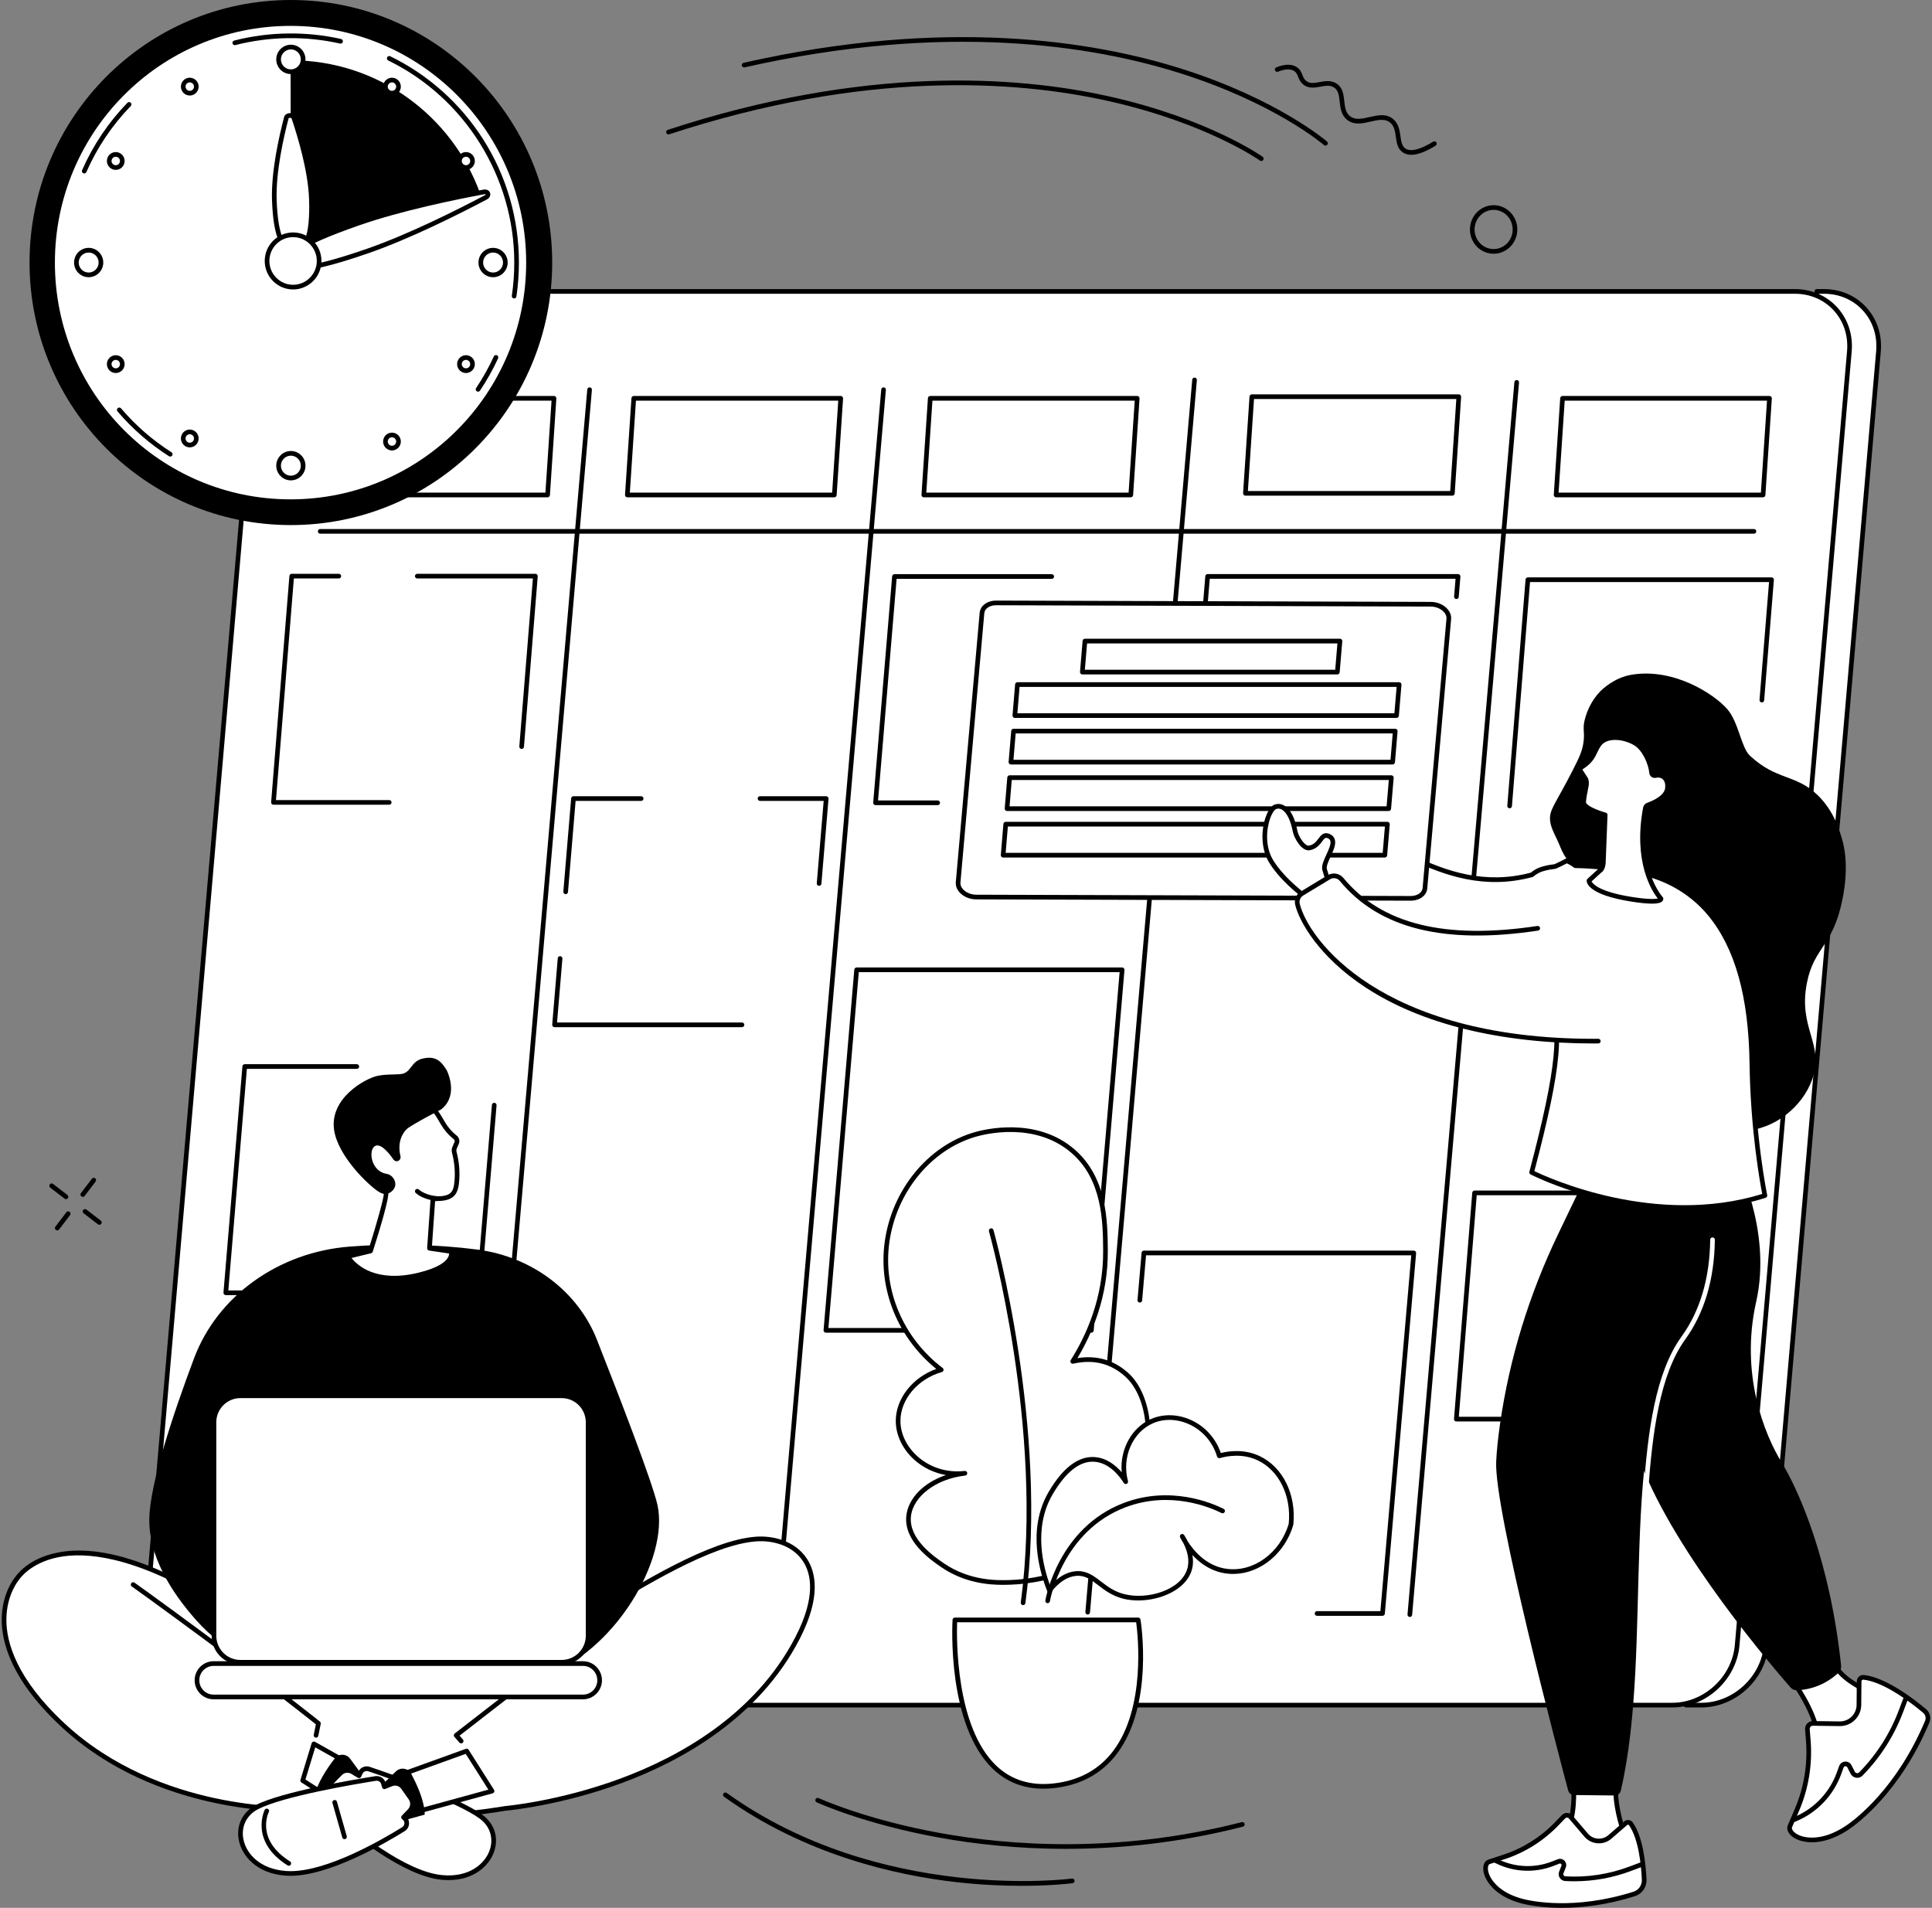 <svg width="561" height="554" viewBox="0 0 561 554" fill="none" xmlns="http://www.w3.org/2000/svg">
<rect x="0" y="0" width="561" height="554" fill="#808080" stroke="none"/>
<path d="M309.514 536.868C295.117 536.868 282.615 535.391 272.807 533.62C250.864 529.663 237.277 523.421 237.142 523.357C236.804 523.2 236.657 522.797 236.813 522.455C236.97 522.116 237.371 521.968 237.708 522.125C237.841 522.186 251.31 528.367 273.096 532.294C293.191 535.915 324.686 538.303 360.58 529.109C360.941 529.018 361.309 529.236 361.402 529.599C361.496 529.963 361.276 530.332 360.914 530.426C342.283 535.197 324.828 536.868 309.514 536.868Z" fill="black"/>
<path d="M296.656 547.606C291.416 547.606 285.04 547.355 277.941 546.561C260.063 544.566 233.803 538.642 210.227 521.734C209.923 521.516 209.853 521.093 210.07 520.79C210.287 520.484 210.706 520.414 211.011 520.629C255.673 552.655 310.713 545.571 311.262 545.496C311.632 545.444 311.973 545.708 312.024 546.077C312.075 546.449 311.816 546.791 311.445 546.843C311.358 546.855 305.705 547.606 296.656 547.606Z" fill="black"/>
<path d="M366.247 46.751C366.111 46.751 365.972 46.711 365.855 46.624C365.701 46.515 350.204 35.601 321.443 29.247C294.893 23.38 251.288 20.31 194.318 39.001C193.963 39.119 193.583 38.922 193.467 38.565C193.351 38.208 193.545 37.826 193.899 37.708C251.201 18.912 295.086 22.021 321.816 27.939C350.819 34.36 366.482 45.41 366.638 45.519C366.943 45.737 367.012 46.16 366.795 46.466C366.665 46.651 366.458 46.751 366.247 46.751Z" fill="black"/>
<path d="M384.888 42.286C384.731 42.286 384.575 42.231 384.445 42.122C384.307 42.001 370.298 29.992 342.681 21.261C317.186 13.199 274.552 6.363 216.215 19.562C215.85 19.644 215.489 19.414 215.408 19.051C215.326 18.684 215.555 18.321 215.917 18.239C274.594 4.962 317.506 11.864 343.17 19.992C371.024 28.814 385.189 40.975 385.331 41.096C385.611 41.341 385.641 41.768 385.397 42.052C385.265 42.207 385.078 42.286 384.888 42.286Z" fill="black"/>
<path d="M409.803 44.955C408.893 44.955 408.103 44.74 407.428 44.313C405.819 43.293 405.563 41.492 405.313 39.748C405.078 38.104 404.858 36.551 403.598 35.558C402.092 34.374 400.091 34.832 397.976 35.316C395.652 35.849 393.251 36.397 391.232 34.847C389.442 33.472 389.207 31.356 388.999 29.488C388.8 27.702 388.628 26.158 387.288 25.353C386.146 24.666 384.817 24.911 383.415 25.168C381.77 25.471 379.908 25.813 378.335 24.463C377.51 23.755 377.196 22.958 376.919 22.256C376.645 21.563 376.428 21.018 375.768 20.603C374.704 19.943 373.137 20.013 371.103 20.818C370.757 20.954 370.365 20.785 370.226 20.434C370.091 20.085 370.263 19.692 370.609 19.556C373.059 18.584 375.036 18.551 376.479 19.453C377.519 20.101 377.868 20.979 378.172 21.753C378.426 22.392 378.643 22.943 379.212 23.431C380.297 24.36 381.629 24.118 383.171 23.833C384.687 23.555 386.402 23.24 387.981 24.188C389.897 25.338 390.123 27.372 390.343 29.34C390.536 31.09 390.72 32.746 392.051 33.769C393.57 34.934 395.562 34.477 397.674 33.993C400.006 33.46 402.42 32.906 404.433 34.493C406.117 35.819 406.401 37.804 406.651 39.554C406.874 41.125 407.066 42.479 408.148 43.166C409.673 44.132 412.445 43.426 416.161 41.132C416.477 40.938 416.896 41.038 417.092 41.355C417.287 41.673 417.188 42.094 416.869 42.288C413.985 44.071 411.647 44.955 409.803 44.955Z" fill="black"/>
<path d="M24.038 347.548C23.895 347.548 23.751 347.503 23.628 347.409C23.332 347.182 23.276 346.755 23.502 346.459L26.686 342.278C26.913 341.981 27.337 341.924 27.633 342.151C27.929 342.378 27.985 342.805 27.759 343.101L24.575 347.282C24.442 347.458 24.241 347.548 24.038 347.548Z" fill="black"/>
<path d="M16.622 357.288C16.478 357.288 16.334 357.242 16.212 357.148C15.915 356.921 15.859 356.494 16.085 356.198L19.269 352.017C19.496 351.72 19.921 351.663 20.216 351.89C20.512 352.117 20.569 352.544 20.342 352.841L17.159 357.021C17.025 357.197 16.825 357.288 16.622 357.288Z" fill="black"/>
<path d="M19.157 348.203C19.014 348.203 18.87 348.158 18.748 348.064L14.586 344.864C14.29 344.637 14.233 344.21 14.46 343.913C14.688 343.614 15.111 343.559 15.407 343.786L19.568 346.986C19.865 347.213 19.921 347.637 19.694 347.937C19.561 348.109 19.36 348.203 19.157 348.203Z" fill="black"/>
<path d="M28.85 355.653C28.707 355.653 28.563 355.608 28.441 355.514L24.279 352.314C23.983 352.087 23.926 351.663 24.153 351.363C24.381 351.067 24.805 351.009 25.1 351.236L29.261 354.436C29.558 354.663 29.614 355.09 29.387 355.387C29.254 355.562 29.053 355.653 28.85 355.653Z" fill="black"/>
<path d="M431.485 61.424C428.689 62.686 427.417 66.055 428.65 68.928C429.252 70.333 430.352 71.405 431.747 71.95C433.109 72.482 434.598 72.446 435.93 71.841C438.729 70.578 440.001 67.212 438.765 64.336C438.163 62.931 437.063 61.859 435.671 61.315C434.306 60.782 432.82 60.821 431.485 61.424ZM433.712 73.681C432.883 73.681 432.055 73.527 431.256 73.215C429.524 72.537 428.156 71.205 427.411 69.467C425.887 65.916 427.466 61.751 430.931 60.185C432.6 59.432 434.456 59.383 436.159 60.049C437.894 60.727 439.259 62.059 440.007 63.8C441.531 67.351 439.949 71.514 436.484 73.079C435.595 73.481 434.655 73.681 433.712 73.681Z" fill="black"/>
<path d="M529.633 84.622H527.557L489.538 495.13H494.031C503.604 495.13 512.041 487.332 512.876 477.714L545.458 102.038C546.293 92.417 539.209 84.622 529.633 84.622Z" fill="white"/>
<path d="M490.279 494.452H494.03C503.248 494.452 511.402 486.917 512.203 477.657L544.785 101.978C545.171 97.506 543.803 93.307 540.928 90.159C538.072 87.026 534.058 85.3 529.632 85.3H528.17L490.279 494.452ZM494.03 495.809H489.537C489.348 495.809 489.167 495.73 489.04 495.588C488.911 495.445 488.847 495.258 488.865 495.067L526.884 84.558C526.914 84.21 527.206 83.944 527.556 83.944H529.632C534.441 83.944 538.807 85.824 541.923 89.242C545.057 92.675 546.551 97.24 546.129 102.096L513.55 477.775C512.685 487.72 503.932 495.809 494.03 495.809Z" fill="black"/>
<path d="M521.181 84.622H93.178C83.605 84.622 75.168 92.417 74.333 102.038L41.752 477.714C40.918 487.332 48.002 495.13 57.576 495.13H485.579C495.152 495.13 503.589 487.332 504.424 477.714L537.006 102.038C537.841 92.417 530.754 84.622 521.181 84.622Z" fill="white"/>
<path d="M93.178 85.3C83.961 85.3 75.81 92.835 75.006 102.096L42.425 477.775C42.037 482.246 43.406 486.445 46.28 489.594C49.138 492.727 53.15 494.452 57.576 494.452H485.579C494.796 494.452 502.947 486.917 503.752 477.657L536.334 101.978C536.72 97.506 535.352 93.307 532.477 90.156C529.618 87.026 525.607 85.3 521.181 85.3H93.178ZM485.579 495.809H57.576C52.767 495.809 48.401 493.929 45.284 490.511C42.152 487.078 40.658 482.513 41.079 477.657L73.661 101.978C74.523 92.033 83.279 83.944 93.178 83.944H521.181C525.99 83.944 530.356 85.824 533.472 89.239C536.605 92.675 538.1 97.24 537.678 102.096L505.096 477.775C504.234 487.72 495.477 495.809 485.579 495.809Z" fill="black"/>
<path d="M509.297 154.978H92.979C92.606 154.978 92.303 154.672 92.303 154.3C92.303 153.924 92.606 153.618 92.979 153.618H509.297C509.671 153.618 509.972 153.924 509.972 154.3C509.972 154.672 509.671 154.978 509.297 154.978Z" fill="black"/>
<path d="M225.526 471.662C225.508 471.662 225.486 471.662 225.468 471.662C225.095 471.629 224.821 471.299 224.854 470.926L255.887 113.102C255.917 112.73 256.24 112.449 256.616 112.485C256.99 112.518 257.264 112.845 257.231 113.221L226.198 471.044C226.167 471.396 225.872 471.662 225.526 471.662Z" fill="black"/>
<path d="M315.833 468.823C315.814 468.823 315.793 468.82 315.775 468.82C315.402 468.787 315.127 468.457 315.161 468.084L346.194 110.26C346.224 109.888 346.559 109.607 346.923 109.643C347.294 109.676 347.571 110.006 347.538 110.379L316.505 468.202C316.474 468.557 316.179 468.823 315.833 468.823Z" fill="black"/>
<path d="M140.169 471.662C140.15 471.662 140.13 471.662 140.11 471.662C139.738 471.629 139.463 471.299 139.496 470.926L170.529 113.102C170.561 112.73 170.884 112.449 171.26 112.485C171.632 112.518 171.907 112.845 171.874 113.221L140.841 471.044C140.811 471.396 140.516 471.662 140.169 471.662Z" fill="black"/>
<path d="M409.377 469.534C409.356 469.534 409.338 469.534 409.317 469.531C408.946 469.498 408.672 469.171 408.702 468.796L439.736 110.972C439.769 110.599 440.107 110.318 440.468 110.354C440.839 110.388 441.113 110.718 441.083 111.09L410.049 468.914C410.019 469.268 409.724 469.534 409.377 469.534Z" fill="black"/>
<path d="M182.887 143.05H241.635L243.409 116.346H184.664L182.887 143.05ZM242.264 144.406H182.165C181.978 144.406 181.8 144.331 181.672 144.194C181.544 144.055 181.479 143.87 181.491 143.683L183.358 115.622C183.381 115.265 183.676 114.987 184.031 114.987H244.133C244.319 114.987 244.497 115.065 244.624 115.202C244.753 115.341 244.817 115.526 244.805 115.713L242.939 143.773C242.915 144.131 242.62 144.406 242.264 144.406Z" fill="black"/>
<path d="M268.971 143.05H327.717L329.495 116.346H270.749L268.971 143.05ZM328.35 144.406H268.251C268.064 144.406 267.886 144.331 267.756 144.194C267.63 144.055 267.563 143.87 267.576 143.683L269.444 115.622C269.465 115.265 269.76 114.987 270.116 114.987H330.215C330.405 114.987 330.583 115.065 330.709 115.202C330.839 115.341 330.902 115.526 330.89 115.713L329.025 143.773C329.001 144.131 328.705 144.406 328.35 144.406Z" fill="black"/>
<path d="M99.63 143.05H158.376L160.152 116.346H101.406L99.63 143.05ZM159.008 144.406H98.908C98.721 144.406 98.542 144.331 98.415 144.194C98.287 144.055 98.222 143.87 98.234 143.683L100.1 115.622C100.124 115.265 100.419 114.987 100.774 114.987H160.874C161.061 114.987 161.24 115.065 161.368 115.202C161.495 115.341 161.561 115.526 161.548 115.713L159.682 143.773C159.658 144.131 159.364 144.406 159.008 144.406Z" fill="black"/>
<path d="M452.571 143.05H511.318L513.092 116.346H454.346L452.571 143.05ZM511.947 144.406H451.848C451.661 144.406 451.483 144.327 451.357 144.191C451.227 144.055 451.161 143.87 451.176 143.683L453.041 115.619C453.065 115.265 453.361 114.987 453.716 114.987H513.816C514.002 114.987 514.18 115.065 514.31 115.202C514.436 115.341 514.503 115.525 514.491 115.71L512.622 143.773C512.598 144.131 512.303 144.406 511.947 144.406Z" fill="black"/>
<path d="M362.355 142.578H421.099L422.877 115.871H364.13L362.355 142.578ZM421.732 143.934H361.632C361.445 143.934 361.268 143.855 361.138 143.719C361.011 143.58 360.945 143.398 360.957 143.211L362.825 115.147C362.85 114.79 363.142 114.515 363.497 114.515H423.6C423.787 114.515 423.964 114.593 424.091 114.73C424.221 114.866 424.284 115.05 424.272 115.238L422.407 143.301C422.382 143.656 422.087 143.934 421.732 143.934Z" fill="black"/>
<path d="M401.449 468.521H323.084L332.162 363.833H410.528L401.449 468.521Z" fill="white"/>
<path d="M240.549 385.621H316.29L325.107 282.292H249.366L240.549 385.621ZM316.911 386.98H239.811C239.624 386.98 239.443 386.898 239.314 386.759C239.187 386.62 239.124 386.432 239.139 386.244L248.07 281.553C248.1 281.205 248.393 280.933 248.745 280.933H325.845C326.032 280.933 326.213 281.014 326.342 281.154C326.469 281.293 326.532 281.481 326.517 281.671L317.583 386.359C317.556 386.71 317.263 386.98 316.911 386.98Z" fill="black"/>
<path d="M150.164 233.001H79.406L84.71 167.299H155.467L150.164 233.001Z" fill="white"/>
<path d="M438.353 234.714C438.335 234.714 438.317 234.714 438.299 234.711C437.925 234.681 437.648 234.354 437.678 233.982L442.981 168.28C443.011 167.928 443.304 167.656 443.656 167.656H514.413C514.603 167.656 514.781 167.735 514.911 167.874C515.037 168.013 515.1 168.201 515.085 168.389L512.265 203.345C512.235 203.718 511.906 203.999 511.536 203.966C511.165 203.936 510.888 203.609 510.918 203.233L513.681 169.012H444.277L439.025 234.091C438.998 234.445 438.702 234.714 438.353 234.714Z" fill="black"/>
<path d="M423.605 411.407H493.009L498.204 347.065H428.8L423.605 411.407ZM493.63 412.767H422.873C422.686 412.767 422.505 412.685 422.376 412.546C422.249 412.406 422.186 412.222 422.201 412.031L427.504 346.332C427.531 345.978 427.826 345.708 428.176 345.708H498.933C499.123 345.708 499.304 345.787 499.43 345.926C499.56 346.065 499.623 346.25 499.608 346.441L494.305 412.143C494.275 412.494 493.982 412.767 493.63 412.767Z" fill="black"/>
<path d="M345.209 233.764C345.191 233.764 345.173 233.764 345.152 233.761C344.781 233.73 344.504 233.403 344.537 233.028L349.988 167.329C350.015 166.975 350.307 166.705 350.66 166.705H423.391C423.578 166.705 423.758 166.784 423.888 166.923C424.015 167.066 424.078 167.25 424.063 167.441L423.575 173.323C423.544 173.695 423.222 173.974 422.845 173.944C422.475 173.91 422.198 173.583 422.231 173.211L422.656 168.062H351.281L345.881 233.143C345.854 233.497 345.558 233.764 345.209 233.764Z" fill="black"/>
<path d="M327.615 233.116H254.227L259.727 167.413H333.114L327.615 233.116Z" fill="white"/>
<path d="M138.95 376.075H65.563C65.374 376.075 65.194 375.996 65.066 375.854C64.938 375.715 64.874 375.527 64.89 375.339L70.391 309.637C70.421 309.286 70.713 309.017 71.064 309.017H103.611C103.984 309.017 104.286 309.319 104.286 309.695C104.286 310.07 103.984 310.373 103.611 310.373H71.685L66.298 374.719H138.33L142.839 320.854C142.871 320.481 143.192 320.2 143.569 320.233C143.941 320.266 144.217 320.593 144.186 320.966L139.624 375.451C139.594 375.806 139.302 376.075 138.95 376.075Z" fill="black"/>
<path d="M234.409 297.589H161.02L166.521 231.887H239.908L234.409 297.589Z" fill="white"/>
<path d="M401.449 469.199H382.435C382.061 469.199 381.76 468.896 381.76 468.521C381.76 468.145 382.061 467.842 382.435 467.842H400.831L409.792 364.511H332.783L331.644 377.619C331.613 377.994 331.279 378.276 330.914 378.237C330.541 378.203 330.267 377.876 330.3 377.501L331.49 363.772C331.52 363.424 331.812 363.154 332.162 363.154H410.528C410.717 363.154 410.898 363.233 411.028 363.372C411.154 363.515 411.218 363.702 411.203 363.89L402.121 468.578C402.09 468.929 401.798 469.199 401.449 469.199Z" fill="black"/>
<path d="M151.472 217.479C151.454 217.479 151.435 217.479 151.416 217.476C151.045 217.446 150.767 217.119 150.798 216.747L154.735 167.977H121.164C120.791 167.977 120.489 167.674 120.489 167.298C120.489 166.923 120.791 166.62 121.164 166.62H155.467C155.656 166.62 155.836 166.699 155.964 166.838C156.091 166.978 156.156 167.165 156.14 167.353L152.144 216.856C152.116 217.21 151.82 217.479 151.472 217.479Z" fill="black"/>
<path d="M113.021 233.678H79.403C79.215 233.678 79.035 233.6 78.907 233.461C78.779 233.321 78.715 233.134 78.73 232.946L84.035 167.244C84.063 166.893 84.356 166.62 84.707 166.62H98.388C98.761 166.62 99.063 166.923 99.063 167.298C99.063 167.674 98.761 167.976 98.388 167.976H85.331L80.136 232.322H113.021C113.394 232.322 113.696 232.625 113.696 233C113.696 233.376 113.394 233.678 113.021 233.678Z" fill="black"/>
<path d="M272.28 233.794H254.228C254.038 233.794 253.857 233.715 253.731 233.576C253.601 233.436 253.538 233.249 253.553 233.058L259.055 167.359C259.085 167.008 259.377 166.735 259.727 166.735H305.396C305.769 166.735 306.071 167.041 306.071 167.417C306.071 167.789 305.769 168.095 305.396 168.095H260.348L254.963 232.437H272.28C272.651 232.437 272.955 232.743 272.955 233.116C272.955 233.491 272.651 233.794 272.28 233.794Z" fill="black"/>
<path d="M164.254 259.646C164.235 259.646 164.216 259.646 164.197 259.643C163.825 259.613 163.549 259.286 163.58 258.91L165.847 231.828C165.877 231.477 166.169 231.207 166.521 231.207H186.175C186.548 231.207 186.85 231.51 186.85 231.885C186.85 232.261 186.548 232.564 186.175 232.564H167.141L164.926 259.025C164.896 259.38 164.601 259.646 164.254 259.646Z" fill="black"/>
<path d="M215.458 298.266H161.019C160.83 298.266 160.65 298.188 160.522 298.048C160.394 297.906 160.331 297.722 160.346 297.531L161.959 278.268C161.99 277.896 162.308 277.614 162.689 277.65C163.061 277.681 163.337 278.011 163.305 278.383L161.754 296.91H215.458C215.828 296.91 216.133 297.213 216.133 297.588C216.133 297.964 215.828 298.266 215.458 298.266Z" fill="black"/>
<path d="M237.844 257.227C237.826 257.227 237.805 257.227 237.787 257.224C237.416 257.194 237.139 256.867 237.169 256.492L239.173 232.564H220.686C220.313 232.564 220.011 232.261 220.011 231.886C220.011 231.51 220.313 231.207 220.686 231.207H239.908C240.098 231.207 240.279 231.286 240.405 231.425C240.532 231.568 240.598 231.752 240.58 231.943L238.516 256.607C238.486 256.961 238.19 257.227 237.844 257.227Z" fill="black"/>
<path d="M160.342 76.237C160.342 118.341 126.369 152.471 84.46 152.471C42.553 152.471 8.579 118.341 8.579 76.237C8.579 34.133 42.553 0 84.46 0C126.369 0 160.342 34.133 160.342 76.237Z" fill="black"/>
<path d="M152.786 76.26C152.786 114.226 122.152 145.002 84.363 145.002C46.574 145.002 15.94 114.226 15.94 76.26C15.94 38.294 46.574 7.516 84.363 7.516C122.152 7.516 152.786 38.294 152.786 76.26Z" fill="white"/>
<path d="M138.811 113.73C138.681 113.73 138.549 113.694 138.433 113.615C138.124 113.406 138.043 112.982 138.252 112.673C140.209 109.761 141.942 106.673 143.402 103.489C143.559 103.149 143.96 103.001 144.299 103.159C144.638 103.313 144.785 103.719 144.629 104.058C143.138 107.306 141.369 110.46 139.371 113.433C139.24 113.627 139.028 113.73 138.811 113.73Z" fill="black"/>
<path d="M149.291 86.666C149.258 86.666 149.224 86.666 149.191 86.66C148.821 86.605 148.567 86.26 148.622 85.888C149.091 82.715 149.329 79.467 149.329 76.237C149.329 51.425 134.961 28.393 112.726 17.561C112.391 17.398 112.251 16.992 112.413 16.653C112.576 16.317 112.98 16.174 113.316 16.338C124.346 21.712 133.673 30.049 140.29 40.445C147.087 51.125 150.679 63.501 150.679 76.237C150.679 79.533 150.437 82.848 149.958 86.088C149.908 86.424 149.62 86.666 149.291 86.666Z" fill="black"/>
<path d="M68.173 13.114C67.871 13.114 67.597 12.908 67.519 12.602C67.427 12.239 67.645 11.87 68.006 11.779C78.075 9.191 88.903 9.036 99.045 11.325C99.409 11.41 99.638 11.77 99.556 12.136C99.475 12.502 99.114 12.733 98.749 12.651C88.814 10.408 78.203 10.559 68.341 13.093C68.284 13.105 68.228 13.114 68.173 13.114Z" fill="black"/>
<path d="M24.456 50.377C24.365 50.377 24.273 50.359 24.184 50.32C23.843 50.169 23.688 49.769 23.838 49.424C27.031 42.149 31.461 35.559 37.005 29.837C37.266 29.568 37.693 29.561 37.96 29.822C38.227 30.085 38.233 30.515 37.973 30.782C32.541 36.388 28.202 42.845 25.074 49.972C24.963 50.226 24.716 50.377 24.456 50.377Z" fill="black"/>
<path d="M49.429 132.581C49.306 132.581 49.181 132.544 49.069 132.475C43.468 128.909 38.44 124.531 34.124 119.463C33.882 119.179 33.914 118.752 34.198 118.507C34.482 118.264 34.908 118.298 35.15 118.582C39.379 123.547 44.305 127.837 49.791 131.327C50.107 131.527 50.2 131.948 50.001 132.263C49.872 132.469 49.653 132.581 49.429 132.581Z" fill="black"/>
<path d="M139.4 56.126C131.227 33.593 109.714 17.503 84.46 17.503C84.434 17.503 84.408 17.506 84.381 17.506L84.46 75.107L139.4 56.126Z" fill="black"/>
<path d="M88.027 17.246C88.027 19.226 86.43 20.83 84.46 20.83C82.49 20.83 80.894 19.226 80.894 17.246C80.894 15.269 82.49 13.665 84.46 13.665C86.43 13.665 88.027 15.269 88.027 17.246Z" fill="white"/>
<path d="M84.46 14.343C82.866 14.343 81.569 15.645 81.569 17.246C81.569 18.847 82.866 20.152 84.46 20.152C86.054 20.152 87.351 18.847 87.351 17.246C87.351 15.645 86.054 14.343 84.46 14.343ZM84.46 21.508C82.121 21.508 80.218 19.598 80.218 17.246C80.218 14.897 82.121 12.986 84.46 12.986C86.799 12.986 88.702 14.897 88.702 17.246C88.702 19.598 86.799 21.508 84.46 21.508Z" fill="black"/>
<path d="M88.027 135.224C88.027 137.201 86.43 138.805 84.46 138.805C82.49 138.805 80.894 137.201 80.894 135.224C80.894 133.244 82.49 131.64 84.46 131.64C86.43 131.64 88.027 133.244 88.027 135.224Z" fill="white"/>
<path d="M84.46 132.318C82.866 132.318 81.569 133.623 81.569 135.224C81.569 136.826 82.866 138.127 84.46 138.127C86.054 138.127 87.351 136.826 87.351 135.224C87.351 133.623 86.054 132.318 84.46 132.318ZM84.46 139.487C82.121 139.487 80.218 137.573 80.218 135.224C80.218 132.875 82.121 130.962 84.46 130.962C86.799 130.962 88.702 132.875 88.702 135.224C88.702 137.573 86.799 139.487 84.46 139.487Z" fill="black"/>
<path d="M25.745 72.652C27.715 72.652 29.312 74.256 29.312 76.236C29.312 78.213 27.715 79.817 25.745 79.817C23.776 79.817 22.179 78.213 22.179 76.236C22.179 74.256 23.776 72.652 25.745 72.652Z" fill="white"/>
<path d="M25.747 73.331C24.152 73.331 22.855 74.632 22.855 76.237C22.855 77.838 24.152 79.14 25.747 79.14C27.341 79.14 28.637 77.838 28.637 76.237C28.637 74.632 27.341 73.331 25.747 73.331ZM25.747 80.496C23.407 80.496 21.505 78.586 21.505 76.237C21.505 73.885 23.407 71.974 25.747 71.974C28.085 71.974 29.988 73.885 29.988 76.237C29.988 78.586 28.085 80.496 25.747 80.496Z" fill="black"/>
<path d="M143.174 72.652C145.144 72.652 146.741 74.256 146.741 76.236C146.741 78.213 145.144 79.817 143.174 79.817C141.205 79.817 139.608 78.213 139.608 76.236C139.608 74.256 141.205 72.652 143.174 72.652Z" fill="white"/>
<path d="M143.174 73.331C141.58 73.331 140.284 74.632 140.284 76.237C140.284 77.838 141.58 79.14 143.174 79.14C144.769 79.14 146.065 77.838 146.065 76.237C146.065 74.632 144.769 73.331 143.174 73.331ZM143.174 80.496C140.836 80.496 138.933 78.586 138.933 76.237C138.933 73.885 140.836 71.974 143.174 71.974C145.513 71.974 147.416 73.885 147.416 76.237C147.416 78.586 145.513 80.496 143.174 80.496Z" fill="black"/>
<path d="M56.748 24.197C57.272 25.108 56.961 26.274 56.053 26.8C55.145 27.327 53.984 27.015 53.46 26.104C52.936 25.193 53.247 24.024 54.155 23.498C55.063 22.971 56.224 23.286 56.748 24.197Z" fill="white"/>
<path d="M55.1 23.922C54.889 23.922 54.68 23.976 54.492 24.085C53.907 24.424 53.707 25.178 54.044 25.765C54.38 26.35 55.129 26.553 55.714 26.214C55.997 26.05 56.199 25.787 56.284 25.469C56.368 25.151 56.325 24.821 56.161 24.536C55.998 24.252 55.734 24.049 55.419 23.964C55.314 23.934 55.207 23.922 55.1 23.922ZM55.107 27.736C54.217 27.736 53.35 27.27 52.874 26.444C52.164 25.209 52.587 23.625 53.816 22.911C54.411 22.566 55.104 22.475 55.769 22.654C56.432 22.832 56.987 23.259 57.331 23.858C57.674 24.455 57.766 25.151 57.588 25.82C57.41 26.486 56.984 27.043 56.389 27.388C55.985 27.624 55.544 27.736 55.107 27.736Z" fill="black"/>
<path d="M32.663 104.079C33.571 103.552 34.731 103.864 35.256 104.775C35.78 105.686 35.469 106.855 34.561 107.381C33.653 107.908 32.492 107.593 31.968 106.682C31.444 105.771 31.755 104.605 32.663 104.079Z" fill="white"/>
<path d="M33.611 104.503C33.404 104.503 33.194 104.554 33.002 104.666C32.719 104.83 32.517 105.096 32.432 105.411C32.348 105.729 32.391 106.059 32.554 106.343C32.892 106.931 33.641 107.13 34.224 106.794C34.507 106.628 34.709 106.364 34.794 106.047C34.879 105.732 34.835 105.399 34.672 105.114C34.446 104.721 34.034 104.503 33.611 104.503ZM33.618 108.314C32.728 108.314 31.861 107.851 31.385 107.021C30.675 105.786 31.098 104.203 32.327 103.492C33.553 102.777 35.132 103.201 35.842 104.436C36.186 105.036 36.277 105.732 36.099 106.398C35.921 107.067 35.495 107.624 34.9 107.969C34.496 108.202 34.054 108.314 33.618 108.314Z" fill="black"/>
<path d="M134.359 45.088C135.267 44.565 136.428 44.876 136.952 45.788C137.476 46.699 137.165 47.864 136.257 48.391C135.349 48.918 134.188 48.606 133.664 47.695C133.14 46.784 133.451 45.615 134.359 45.088Z" fill="white"/>
<path d="M135.307 45.512C135.095 45.512 134.886 45.566 134.697 45.678C134.414 45.842 134.212 46.105 134.128 46.423C134.043 46.741 134.086 47.071 134.25 47.355C134.413 47.64 134.677 47.843 134.992 47.928C135.307 48.012 135.637 47.97 135.92 47.803C136.203 47.64 136.405 47.377 136.49 47.059C136.574 46.741 136.53 46.411 136.367 46.126C136.204 45.842 135.94 45.639 135.625 45.554C135.52 45.527 135.413 45.512 135.307 45.512ZM135.313 49.326C135.089 49.326 134.864 49.299 134.642 49.238C133.979 49.06 133.423 48.63 133.08 48.033C132.736 47.434 132.645 46.738 132.823 46.072C133.001 45.406 133.426 44.846 134.022 44.504C134.617 44.156 135.31 44.065 135.975 44.243C136.639 44.422 137.193 44.849 137.537 45.448C137.881 46.048 137.972 46.744 137.794 47.41C137.616 48.076 137.19 48.636 136.595 48.981C136.199 49.211 135.759 49.326 135.313 49.326Z" fill="black"/>
<path d="M34.561 45.088C35.469 45.615 35.78 46.784 35.256 47.695C34.731 48.606 33.571 48.918 32.663 48.391C31.755 47.864 31.444 46.699 31.968 45.788C32.492 44.876 33.653 44.565 34.561 45.088Z" fill="white"/>
<path d="M33.615 45.512C33.193 45.512 32.781 45.733 32.554 46.126C32.391 46.411 32.348 46.741 32.432 47.059C32.517 47.377 32.719 47.64 33.002 47.803C33.585 48.142 34.335 47.943 34.672 47.355C34.835 47.071 34.879 46.741 34.794 46.423C34.709 46.105 34.507 45.842 34.224 45.678C34.032 45.566 33.822 45.512 33.615 45.512ZM33.609 49.326C33.172 49.326 32.731 49.214 32.327 48.981C31.098 48.267 30.675 46.683 31.384 45.448C32.095 44.213 33.672 43.789 34.9 44.504C35.495 44.846 35.921 45.406 36.099 46.072C36.277 46.738 36.186 47.434 35.842 48.033C35.366 48.863 34.499 49.326 33.609 49.326Z" fill="black"/>
<path d="M136.257 104.079C137.165 104.605 137.476 105.771 136.952 106.682C136.428 107.593 135.267 107.908 134.359 107.381C133.451 106.855 133.14 105.686 133.664 104.775C134.188 103.864 135.349 103.552 136.257 104.079Z" fill="white"/>
<path d="M135.311 104.5C135.205 104.5 135.098 104.515 134.992 104.542C134.677 104.627 134.413 104.83 134.25 105.114C134.086 105.399 134.043 105.732 134.128 106.047C134.212 106.365 134.414 106.628 134.697 106.792C134.98 106.958 135.31 107 135.625 106.916C135.94 106.831 136.204 106.628 136.367 106.344C136.53 106.059 136.574 105.729 136.49 105.411C136.405 105.096 136.203 104.83 135.92 104.666C135.732 104.557 135.522 104.5 135.311 104.5ZM135.304 108.317C134.858 108.317 134.418 108.199 134.022 107.969C133.426 107.624 133.001 107.067 132.823 106.398C132.645 105.732 132.736 105.036 133.08 104.436C133.423 103.84 133.979 103.41 134.642 103.231C135.307 103.053 136 103.144 136.595 103.492C137.19 103.837 137.616 104.394 137.794 105.06C137.972 105.726 137.881 106.425 137.537 107.022C137.193 107.621 136.639 108.048 135.975 108.227C135.753 108.287 135.528 108.317 135.304 108.317Z" fill="black"/>
<path d="M53.46 126.367C53.984 125.456 55.145 125.144 56.053 125.671C56.961 126.198 57.272 127.363 56.748 128.274C56.224 129.186 55.063 129.501 54.155 128.974C53.247 128.447 52.936 127.281 53.46 126.367Z" fill="white"/>
<path d="M54.044 126.705C53.707 127.292 53.908 128.046 54.492 128.385C55.076 128.724 55.824 128.521 56.162 127.934C56.325 127.649 56.368 127.319 56.284 127.002C56.199 126.687 55.997 126.42 55.714 126.257C55.13 125.918 54.381 126.121 54.044 126.705ZM55.098 129.905C54.662 129.905 54.22 129.793 53.816 129.56C52.587 128.845 52.164 127.262 52.874 126.027C53.584 124.795 55.16 124.368 56.389 125.082C56.984 125.427 57.41 125.984 57.588 126.65C57.766 127.319 57.675 128.016 57.332 128.612C56.855 129.442 55.988 129.905 55.098 129.905Z" fill="black"/>
<path d="M112.173 24.197C112.698 23.286 113.858 22.971 114.766 23.498C115.674 24.024 115.985 25.193 115.461 26.104C114.937 27.015 113.776 27.327 112.868 26.8C111.96 26.274 111.649 25.108 112.173 24.197Z" fill="white"/>
<path d="M113.82 23.922C113.713 23.922 113.607 23.934 113.501 23.964C113.186 24.049 112.922 24.252 112.759 24.536C112.596 24.821 112.552 25.151 112.637 25.469C112.721 25.787 112.923 26.05 113.206 26.214C113.789 26.553 114.539 26.353 114.876 25.765C115.213 25.178 115.013 24.424 114.429 24.088C114.24 23.979 114.031 23.922 113.82 23.922ZM113.813 27.736C113.377 27.736 112.935 27.624 112.531 27.388C111.935 27.043 111.51 26.486 111.332 25.82C111.154 25.151 111.245 24.455 111.589 23.858C111.933 23.259 112.487 22.832 113.151 22.654C113.814 22.475 114.509 22.566 115.104 22.911C115.699 23.256 116.125 23.813 116.303 24.482C116.481 25.148 116.39 25.844 116.046 26.444C115.57 27.27 114.703 27.736 113.813 27.736Z" fill="black"/>
<path d="M112.173 127.255C112.698 126.344 113.858 126.032 114.766 126.559C115.674 127.086 115.985 128.251 115.461 129.163C114.937 130.074 113.776 130.389 112.868 129.862C111.96 129.335 111.649 128.17 112.173 127.255Z" fill="white"/>
<path d="M113.82 126.981C113.713 126.981 113.607 126.996 113.501 127.023C113.186 127.108 112.922 127.314 112.759 127.596C112.596 127.88 112.552 128.213 112.637 128.528C112.721 128.846 112.923 129.109 113.206 129.276C113.489 129.439 113.819 129.482 114.134 129.397C114.449 129.312 114.713 129.109 114.876 128.825C115.039 128.54 115.083 128.21 114.998 127.892C114.914 127.577 114.712 127.311 114.429 127.147C114.24 127.038 114.031 126.981 113.82 126.981ZM113.813 130.795C113.377 130.795 112.935 130.683 112.531 130.45C111.935 130.105 111.51 129.548 111.332 128.879C111.154 128.213 111.245 127.517 111.589 126.917C111.933 126.321 112.487 125.891 113.151 125.713C113.816 125.534 114.509 125.628 115.104 125.973C115.699 126.318 116.125 126.875 116.303 127.541C116.481 128.21 116.39 128.906 116.046 129.503C115.57 130.332 114.703 130.795 113.813 130.795Z" fill="black"/>
<path d="M106.926 72.827C89.774 78.8 84.381 78.655 83.613 76.43C82.845 74.205 86.993 70.739 104.145 64.769C116.406 60.5 132.384 57.243 140.501 55.732C141.74 55.502 142.166 56.734 141.05 57.325C133.744 61.184 119.186 68.559 106.926 72.827Z" fill="white"/>
<path d="M140.794 56.383C140.746 56.383 140.689 56.386 140.623 56.398C132.297 57.949 116.513 61.179 104.366 65.408C85.847 71.856 83.814 74.944 84.251 76.209C84.688 77.475 88.185 78.634 106.704 72.186C118.854 67.957 133.241 60.682 140.735 56.722C140.965 56.601 141.025 56.474 141.02 56.441C141.009 56.423 140.936 56.383 140.794 56.383ZM86.968 78.513C84.21 78.513 83.316 77.641 82.974 76.654C82.224 74.478 83.928 71.09 103.923 64.127C116.154 59.868 132.013 56.62 140.377 55.063C141.412 54.873 142.088 55.394 142.296 55.999C142.505 56.601 142.297 57.434 141.364 57.924C133.836 61.902 119.38 69.21 107.147 73.47C96.249 77.263 90.272 78.513 86.968 78.513Z" fill="black"/>
<path d="M90.419 57.754C90.821 69.346 88.523 72.654 85.552 72.757C82.581 72.86 80.06 69.721 79.659 58.129C79.372 49.843 81.764 39.429 83.152 34.165C83.364 33.36 85.011 33.302 85.278 34.089C87.027 39.245 90.133 49.468 90.419 57.754Z" fill="white"/>
<path d="M84.253 34.208C84.242 34.208 84.23 34.208 84.218 34.208C83.976 34.217 83.824 34.307 83.802 34.344C82.387 39.717 80.052 49.956 80.334 58.105C80.517 63.391 81.162 67.239 82.251 69.54C83.084 71.295 84.156 72.125 85.528 72.079C86.901 72.031 87.912 71.129 88.621 69.315C89.549 66.945 89.927 63.064 89.744 57.778C89.463 49.629 86.425 39.575 84.639 34.307C84.618 34.28 84.475 34.208 84.253 34.208ZM85.409 73.439C83.546 73.439 82.074 72.325 81.031 70.121C79.846 67.617 79.176 63.703 78.984 58.154C78.696 49.829 81.062 39.442 82.499 33.99C82.673 33.327 83.33 32.882 84.171 32.851C85.02 32.821 85.698 33.224 85.917 33.871C87.727 39.209 90.806 49.408 91.094 57.73C91.286 63.279 90.888 67.23 89.879 69.812C88.964 72.149 87.517 73.369 85.575 73.436C85.519 73.439 85.464 73.439 85.409 73.439Z" fill="black"/>
<path d="M92.667 75.776C92.667 79.969 89.282 83.372 85.106 83.372C80.93 83.372 77.546 79.969 77.546 75.776C77.546 71.58 80.93 68.181 85.106 68.181C89.282 68.181 92.667 71.58 92.667 75.776Z" fill="white"/>
<path d="M85.106 68.86C81.309 68.86 78.221 71.963 78.221 75.777C78.221 79.591 81.309 82.695 85.106 82.695C88.902 82.695 91.991 79.591 91.991 75.777C91.991 71.963 88.902 68.86 85.106 68.86ZM85.106 84.051C80.564 84.051 76.87 80.339 76.87 75.777C76.87 71.215 80.564 67.5 85.106 67.5C89.647 67.5 93.342 71.215 93.342 75.777C93.342 80.339 89.647 84.051 85.106 84.051Z" fill="black"/>
<path d="M18.441 501.076C-9.574 475.132 4.927 458.397 4.927 458.397C4.927 458.397 17.442 438.029 61.359 464.657C105.277 491.286 147.786 481.386 157.399 477.396C167.012 473.403 200.603 448.313 219.532 446.902C230.063 446.118 242.671 454.077 231.612 475.583C208.742 520.057 146.629 525.131 146.629 525.131C146.629 525.131 116.519 530.813 85.589 525.31C85.589 525.31 46.456 527.02 18.441 501.076Z" fill="white"/>
<path d="M85.589 524.628C85.629 524.628 85.668 524.634 85.707 524.64C116.153 530.059 146.204 524.519 146.504 524.465C146.527 524.458 146.551 524.456 146.574 524.456C146.729 524.44 162.249 523.108 180.343 516.385C196.995 510.197 219.303 498.039 231.013 475.271C237.024 463.582 235.508 456.91 233.179 453.368C230.036 448.588 224.097 447.247 219.583 447.58C206.539 448.551 186.562 460.836 171.976 469.806C165.627 473.711 160.613 476.793 157.657 478.022C152.635 480.105 139.516 483.541 122.229 483.187C100.516 482.742 79.919 476.702 61.01 465.238C38.602 451.651 24.676 450.64 16.94 452.181C8.647 453.834 5.531 458.705 5.501 458.756C5.483 458.784 5.46 458.814 5.437 458.841C5.402 458.884 1.94 462.992 1.852 470.115C1.771 476.733 4.662 487.392 18.898 500.576C46.376 526.024 85.173 524.646 85.559 524.631C85.57 524.631 85.579 524.628 85.589 524.628ZM114.492 528.373C105.577 528.373 95.585 527.77 85.541 525.987C83.561 526.051 45.291 526.862 17.983 501.575C3.328 488.003 0.388 476.911 0.503 469.997C0.624 462.716 3.975 458.481 4.382 457.994C4.748 457.427 8.079 452.608 16.539 450.876C28.148 448.5 43.345 452.941 61.708 464.075C80.412 475.416 100.784 481.389 122.257 481.831C139.327 482.176 152.216 478.812 157.141 476.766C159.998 475.579 165.222 472.367 171.271 468.647C185.975 459.604 206.111 447.222 219.481 446.226C224.378 445.86 230.841 447.349 234.306 452.62C236.834 456.465 238.525 463.621 232.212 475.894C220.298 499.059 197.667 511.399 180.778 517.671C162.938 524.295 147.566 525.73 146.719 525.803C145.926 525.948 132.389 528.37 114.492 528.373Z" fill="black"/>
<path d="M91.141 506.389L101.061 511.965L96.108 522.307L87.896 517.024L91.141 506.389Z" fill="white"/>
<path d="M88.692 516.73L95.83 521.32L100.177 512.247L91.541 507.391L88.692 516.73ZM96.108 522.985C95.98 522.985 95.853 522.948 95.744 522.876L87.532 517.596C87.277 517.43 87.162 517.115 87.25 516.824L90.495 506.189C90.555 505.995 90.7 505.835 90.889 505.759C91.079 505.684 91.292 505.696 91.47 505.796L101.391 511.372C101.702 511.548 101.825 511.935 101.669 512.259L96.716 522.6C96.633 522.776 96.478 522.906 96.292 522.958C96.232 522.976 96.17 522.985 96.108 522.985Z" fill="black"/>
<path d="M97.167 510.648C98.315 509.159 100.558 509.177 101.67 510.694L106.486 517.257L99.98 525.676L91.366 521.695C91.958 517.962 94.972 513.494 97.167 510.648Z" fill="black"/>
<path d="M96.168 517.632L98.798 514.959C99.745 513.997 101.225 513.815 102.376 514.514L104.246 515.656L104.648 514.781C105.084 513.833 106.154 513.367 107.138 513.697C113.138 515.71 133.067 522.609 139.733 527.571C147.618 533.438 142.019 546.495 128.267 545.163C117.369 544.109 102.475 531.9 96.763 526.878C95.64 525.891 95.923 524.068 97.289 523.466L97.303 523.46L95.849 521.356C95.048 520.2 95.183 518.634 96.168 517.632Z" fill="white"/>
<path d="M96.649 518.111C95.892 518.88 95.789 520.082 96.403 520.969L97.858 523.073C97.972 523.236 98.007 523.442 97.955 523.636C97.903 523.83 97.768 523.99 97.587 524.075C97.124 524.281 96.832 524.662 96.76 525.135C96.688 525.604 96.851 526.052 97.207 526.367C103.014 531.471 117.671 543.456 128.332 544.488C136.227 545.254 140.679 541.216 142.09 537.528C143.441 533.993 142.384 530.387 139.331 528.117C132.748 523.215 112.862 516.334 106.925 514.339C106.268 514.121 105.553 514.43 105.261 515.066L104.859 515.941C104.778 516.116 104.627 516.246 104.443 516.304C104.259 516.361 104.06 516.334 103.896 516.234L102.026 515.096C101.138 514.557 100.008 514.696 99.279 515.438L96.649 518.111ZM130.246 545.941C129.589 545.941 128.908 545.908 128.203 545.842C117.151 544.77 102.223 532.579 96.317 527.387C95.617 526.772 95.283 525.852 95.424 524.929C95.525 524.269 95.856 523.684 96.346 523.267L95.294 521.744C94.309 520.321 94.474 518.393 95.688 517.158L98.318 514.484C99.489 513.292 101.302 513.068 102.727 513.937L103.95 514.681L104.035 514.497C104.616 513.234 106.042 512.614 107.353 513.053C113.338 515.063 133.391 522.004 140.136 527.024C143.697 529.676 144.929 533.887 143.351 538.013C141.899 541.809 137.634 545.941 130.246 545.941Z" fill="black"/>
<path d="M113.272 532.579C113.175 532.579 113.076 532.558 112.983 532.512C112.646 532.352 112.503 531.949 112.663 531.61L117.117 522.198C117.277 521.859 117.681 521.717 118.017 521.877C118.354 522.038 118.497 522.443 118.337 522.782L113.883 532.191C113.767 532.437 113.525 532.579 113.272 532.579Z" fill="black"/>
<path d="M133.913 506.241C133.725 506.241 133.539 506.162 133.405 506.01L131.949 504.352C131.826 504.209 131.766 504.025 131.784 503.837C131.801 503.649 131.895 503.48 132.043 503.365L178.355 467.461C178.649 467.233 179.074 467.288 179.302 467.585C179.53 467.881 179.476 468.308 179.18 468.535L133.439 503.997L134.419 505.111C134.665 505.393 134.639 505.823 134.359 506.071C134.23 506.183 134.071 506.241 133.913 506.241Z" fill="black"/>
<path d="M135.509 508.463L115.349 515.735L118.539 526.754L142.878 520.085L135.509 508.463Z" fill="white"/>
<path d="M116.173 516.159L119.001 525.922L141.814 519.674L135.228 509.284L116.173 516.159ZM118.538 527.433C118.244 527.433 117.975 527.239 117.89 526.943L114.699 515.926C114.599 515.581 114.783 515.218 115.119 515.097L135.28 507.825C135.576 507.719 135.908 507.831 136.078 508.1L143.446 519.722C143.561 519.904 143.584 520.128 143.507 520.331C143.429 520.531 143.261 520.685 143.054 520.74L118.716 527.409C118.656 527.424 118.596 527.433 118.538 527.433Z" fill="black"/>
<path d="M119.404 515.077C118.516 513.421 116.301 513.067 114.955 514.381L109.13 520.057L114.166 529.436L123.315 526.935C123.344 523.154 121.103 518.25 119.404 515.077Z" fill="black"/>
<path d="M119.246 522.136L117.09 519.063C116.314 517.958 114.884 517.531 113.634 518.034L111.603 518.848L111.349 517.919C111.075 516.914 110.096 516.275 109.071 516.438C102.823 517.431 82.035 520.94 74.647 524.73C65.908 529.214 69.291 543.018 83.073 543.981C93.995 544.744 110.687 535.162 117.145 531.154C118.414 530.367 118.433 528.523 117.184 527.703L117.172 527.694L118.951 525.862C119.93 524.854 120.054 523.286 119.246 522.136Z" fill="white"/>
<path d="M109.389 517.091C109.319 517.091 109.248 517.094 109.176 517.106C102.993 518.09 82.25 521.59 74.954 525.335C71.57 527.069 69.937 530.451 70.691 534.159C71.478 538.031 75.205 542.751 83.12 543.302C83.523 543.332 83.937 543.344 84.356 543.344C95.032 543.347 110.473 534.498 116.79 530.578C117.193 530.327 117.427 529.909 117.434 529.434C117.439 528.955 117.214 528.531 116.815 528.271C116.646 528.159 116.528 527.974 116.506 527.772C116.484 527.572 116.547 527.366 116.688 527.221L118.467 525.386C119.219 524.614 119.314 523.409 118.694 522.525L116.538 519.455C115.939 518.602 114.848 518.275 113.884 518.662L111.853 519.477C111.675 519.549 111.474 519.54 111.301 519.452C111.129 519.368 111.002 519.213 110.951 519.026L110.698 518.096C110.534 517.494 109.992 517.091 109.389 517.091ZM84.331 544.7C83.888 544.7 83.454 544.688 83.026 544.658C74.355 544.052 70.249 538.77 69.367 534.432C68.487 530.1 70.392 526.149 74.34 524.124C81.813 520.291 102.732 516.758 108.965 515.765C110.326 515.55 111.634 516.398 112.001 517.739L112.054 517.936L113.384 517.403C114.931 516.782 116.682 517.303 117.642 518.671L119.798 521.744C120.793 523.161 120.64 525.092 119.434 526.334L118.146 527.663C118.563 528.156 118.793 528.786 118.784 529.452C118.772 530.387 118.292 531.241 117.5 531.731C111.081 535.715 95.375 544.7 84.331 544.7Z" fill="black"/>
<path d="M100.036 534.056C99.742 534.056 99.472 533.862 99.387 533.562L96.536 523.545C96.433 523.185 96.641 522.809 96.999 522.706C97.359 522.6 97.732 522.812 97.834 523.173L100.685 533.19C100.788 533.55 100.58 533.926 100.222 534.029C100.16 534.047 100.097 534.056 100.036 534.056Z" fill="black"/>
<path d="M83.856 541.772C83.734 541.772 83.61 541.739 83.498 541.669C72.403 534.691 76.81 525.649 76.856 525.558C77.025 525.222 77.432 525.089 77.764 525.258C78.096 525.428 78.229 525.836 78.061 526.169C77.897 526.499 74.196 534.216 84.215 540.519C84.531 540.719 84.627 541.136 84.429 541.454C84.301 541.66 84.081 541.772 83.856 541.772Z" fill="black"/>
<path d="M91.767 504.583C91.722 504.583 91.677 504.577 91.632 504.568C91.266 504.492 91.03 504.135 91.104 503.768L91.722 500.714C89.756 499.139 78.879 490.484 61.575 477.7C42.499 463.605 38.322 460.72 38.282 460.692C37.974 460.481 37.895 460.06 38.105 459.748C38.316 459.439 38.737 459.36 39.044 459.572C39.085 459.6 43.263 462.485 62.375 476.604C81.49 490.73 92.777 499.824 92.889 499.914C93.086 500.072 93.178 500.329 93.128 500.577L92.428 504.038C92.363 504.359 92.081 504.583 91.767 504.583Z" fill="black"/>
<path d="M190.9 436.979C189.46 430.504 180.266 406.624 173.333 389.035C167.8 374.995 154.424 364.871 138.501 362.837C126.649 361.32 113.8 361.014 101.444 361.992C80.842 363.624 63.148 376.293 56.333 394.454C50.195 410.814 43.506 430.897 43.354 441.069C43.193 451.907 49.711 462.263 56.824 470.307C65.796 480.451 78.597 486.775 92.42 488.062C112.169 489.9 142.984 491.74 156.981 487.148C178.447 480.1 194.384 452.651 190.9 436.979Z" fill="black"/>
<path d="M163.107 405.303H69.797C65.562 405.303 62.13 408.752 62.13 413.005V474.99C62.13 479.243 65.562 482.691 69.797 482.691H163.107C167.342 482.691 170.774 479.243 170.774 474.99V413.005C170.774 408.752 167.342 405.303 163.107 405.303Z" fill="white"/>
<path d="M69.796 405.982C65.941 405.982 62.805 409.133 62.805 413.005V474.99C62.805 478.862 65.941 482.013 69.796 482.013H163.107C166.962 482.013 170.098 478.862 170.098 474.99V413.005C170.098 409.133 166.962 405.982 163.107 405.982H69.796ZM163.107 483.372H69.796C65.196 483.372 61.454 479.612 61.454 474.99V413.005C61.454 408.385 65.196 404.626 69.796 404.626H163.107C167.706 404.626 171.449 408.385 171.449 413.005V474.99C171.449 479.612 167.706 483.372 163.107 483.372Z" fill="black"/>
<path d="M169.289 483.066H62.025C59.359 483.066 57.198 485.237 57.198 487.913C57.198 490.592 59.359 492.763 62.025 492.763H169.289C171.955 492.763 174.116 490.592 174.116 487.913C174.116 485.237 171.955 483.066 169.289 483.066Z" fill="white"/>
<path d="M62.025 483.745C59.736 483.745 57.873 485.616 57.873 487.914C57.873 490.215 59.736 492.085 62.025 492.085H169.289C171.578 492.085 173.441 490.215 173.441 487.914C173.441 485.616 171.578 483.745 169.289 483.745H62.025ZM169.289 493.442H62.025C58.991 493.442 56.522 490.962 56.522 487.914C56.522 484.865 58.991 482.386 62.025 482.386H169.289C172.323 482.386 174.792 484.865 174.792 487.914C174.792 490.962 172.323 493.442 169.289 493.442Z" fill="black"/>
<path d="M124.703 362.463L125.708 348.153C126.389 348.105 126.859 348.077 126.998 348.074C130.972 348.029 132.262 346.736 132.605 343.458C132.818 341.405 132.894 338.36 131.899 334.548C131.793 334.143 131.816 333.71 131.98 333.322L132.659 331.724C132.8 331.2 132.619 330.634 132.201 330.292L131.839 329.992C130.544 328.923 129.466 327.613 128.602 326.156C127.806 324.815 126.455 322.303 125.528 321.858C122.918 320.604 112.324 315.037 106.403 324.764C101.786 332.35 109.33 342.792 112.072 346.212C112.734 347.039 107.596 363.253 107.596 363.253L100.952 364.867C100.952 364.867 106.079 374.012 121.65 370.231C132.738 367.537 130.977 363.393 130.977 363.393L124.703 362.463Z" fill="white"/>
<path d="M102.07 365.295C103.679 367.344 109.15 372.57 121.492 369.572C127.423 368.131 129.457 366.336 130.12 365.083C130.362 364.626 130.411 364.247 130.405 363.993L124.606 363.136C124.257 363.085 124.006 362.77 124.031 362.416L125.036 348.106C125.06 347.77 125.327 347.5 125.663 347.479C126.364 347.428 126.848 347.4 126.991 347.397C130.867 347.352 131.649 346.123 131.934 343.386C132.237 340.486 132.012 337.652 131.247 334.722C131.101 334.165 131.141 333.575 131.36 333.057L132.018 331.51C132.07 331.256 131.976 330.983 131.774 330.817L131.412 330.517C130.104 329.439 128.964 328.089 128.023 326.503L127.662 325.888C127.029 324.795 125.85 322.764 125.239 322.47L124.954 322.334C121.847 320.823 112.39 316.234 106.98 325.119C102.717 332.124 109.489 341.909 112.599 345.79C112.865 346.12 113.489 346.901 108.241 363.46C108.169 363.687 107.985 363.86 107.756 363.914L102.07 365.295ZM114.47 371.837C104.226 371.84 100.546 365.525 100.365 365.201C100.261 365.016 100.25 364.792 100.334 364.599C100.419 364.402 100.589 364.26 100.795 364.208L107.069 362.685C109.312 355.577 111.506 347.803 111.46 346.531C108.134 342.354 101.157 332.085 105.828 324.414C109.84 317.82 116.472 316.709 125.542 321.111L125.821 321.244C126.735 321.683 127.684 323.23 128.829 325.204L129.183 325.809C130.044 327.26 131.082 328.492 132.268 329.469L132.631 329.766C133.256 330.281 133.523 331.119 133.312 331.903C133.304 331.934 133.294 331.964 133.282 331.991L132.603 333.59C132.501 333.832 132.483 334.11 132.553 334.38C133.36 337.471 133.597 340.462 133.278 343.528C132.885 347.291 131.185 348.705 127.006 348.754C126.917 348.757 126.684 348.769 126.342 348.793L125.423 361.886L131.076 362.722C131.308 362.755 131.507 362.909 131.599 363.127C131.647 363.239 132.044 364.26 131.359 365.631C130.25 367.85 127.037 369.621 121.809 370.892C119.056 371.561 116.618 371.837 114.47 371.837Z" fill="black"/>
<path d="M109.667 312.396C112.539 311.775 115.838 312.217 117.231 311.702C119.478 310.873 119.541 308.169 122.649 307.41C126.413 306.489 127.983 308.103 129.455 310.355C129.7 310.73 129.916 311.148 130.093 311.624C132.459 317.999 129.472 321.108 128.141 322.119C128.141 322.119 119.674 326.515 118.225 327.771C116.869 328.946 115.304 331.725 116.288 335.724C116.415 336.239 116.192 336.775 115.757 337.038C115.248 337.347 114.589 337.198 114.24 336.69C113.14 335.085 110.734 331.985 109.023 332.721C106.873 333.641 107.543 340.117 112.286 340.865C113.742 341.092 114.926 342.59 114.782 344.122C114.688 345.121 113.751 346.335 112.356 346.656C111.506 346.853 110.665 346.507 109.916 346.026C106.82 344.043 98.09 335.621 97.005 328.074C95.698 318.983 105.847 313.222 109.667 312.396Z" fill="black"/>
<path d="M126.78 348.69C126.771 348.69 126.763 348.69 126.755 348.69C126.61 348.684 123.192 348.532 120.727 346.431C120.443 346.189 120.408 345.759 120.65 345.475C120.891 345.19 121.317 345.154 121.602 345.396C123.702 347.188 126.774 347.33 126.805 347.333C127.177 347.346 127.468 347.663 127.454 348.036C127.44 348.402 127.141 348.69 126.78 348.69Z" fill="black"/>
<path d="M459.758 215.817C460.276 212.578 459.43 211.74 460.192 208.882C460.867 206.342 462.169 203.315 464.67 200.763C465.134 200.29 468.65 196.763 473.815 195.919C486.157 193.903 497.773 201.589 501.525 205.885C504.879 209.723 505.56 217.022 508.106 219.414C515.856 226.698 521.506 224.709 527.903 230.999C532.516 235.534 534.113 241.026 534.866 243.608C535.499 245.782 536.931 251.576 534.996 261.161C532.194 275.044 526.77 274.875 524.682 285.398C522.042 298.7 529.874 303.174 526.218 313.424C523.35 321.477 515.238 327.928 506.355 328.413C489.002 329.36 477.934 307.094 477.494 305.662C475.656 299.629 472.197 296.75 478.808 280.654C482.942 270.588 479.597 256.726 476.105 253.265C473.27 250.456 458.975 260.849 452.981 245.743C451.842 242.867 450.366 240.723 450.116 238.395C449.766 235.126 451.445 233.9 456.603 223.822C458.728 219.677 459.393 218.094 459.758 215.817Z" fill="black"/>
<path d="M520.083 487.417C520.083 487.417 528.391 498.488 527.797 505.769L527.963 508.587L545.301 492.736L542.882 491.752C539.043 489.115 534.99 487.55 532.76 483.451L520.083 487.417Z" fill="white"/>
<path d="M528.472 505.778L528.553 507.131L544.054 492.963L542.625 492.382C542.58 492.361 542.538 492.34 542.499 492.312C541.562 491.67 540.6 491.083 539.669 490.514C536.87 488.81 534.218 487.193 532.446 484.26L521.183 487.783C523.072 490.46 528.96 499.375 528.472 505.778ZM527.963 509.265C527.878 509.265 527.791 509.25 527.71 509.217C527.469 509.117 527.306 508.89 527.291 508.63L527.122 505.811C527.119 505.778 527.119 505.748 527.122 505.714C527.689 498.77 519.625 487.935 519.544 487.826C519.411 487.65 519.372 487.42 519.441 487.208C519.508 486.999 519.673 486.836 519.884 486.769L532.561 482.803C532.865 482.707 533.2 482.843 533.353 483.124C534.944 486.049 537.578 487.653 540.368 489.355C541.296 489.921 542.255 490.502 543.201 491.15L545.554 492.109C545.771 492.197 545.925 492.388 545.967 492.618C546.006 492.848 545.928 493.081 545.756 493.239L528.418 509.09C528.291 509.205 528.128 509.265 527.963 509.265Z" fill="black"/>
<path d="M524.818 502.139L525.086 505.569C525.619 512.366 524.498 519.192 521.82 525.456L519.762 530.269C519.566 530.73 519.608 531.253 519.876 531.674L520.012 531.889C521.521 534.265 528.181 536.315 536.603 530.578C541.816 527.03 552.383 517.173 559.609 499.957C560.067 498.87 559.769 497.611 558.868 496.851C555.586 494.084 547.49 487.772 541.171 487.066C540.469 486.988 539.845 487.517 539.839 488.226L539.779 495.058C539.751 498.125 537.247 500.586 534.198 500.544L526.403 500.441C525.481 500.429 524.745 501.213 524.818 502.139Z" fill="white"/>
<path d="M525.493 502.084L525.761 505.517C526.297 512.395 525.149 519.383 522.44 525.722L520.382 530.538C520.274 530.789 520.298 531.077 520.446 531.307L520.581 531.522C520.994 532.173 522.103 533.005 523.968 533.393C526.059 533.826 530.432 533.962 536.226 530.014C538.57 528.416 550.699 519.443 558.988 499.693C559.332 498.872 559.109 497.94 558.434 497.371C555.27 494.704 547.246 488.428 541.096 487.738C540.948 487.723 540.791 487.768 540.68 487.868C540.574 487.962 540.517 488.092 540.517 488.231L540.454 495.064C540.439 496.729 539.779 498.288 538.595 499.451C537.41 500.616 535.868 501.231 534.189 501.222L526.394 501.119C526.135 501.122 525.906 501.216 525.731 501.4C525.556 501.588 525.472 501.83 525.493 502.084ZM526.126 534.961C525.143 534.961 524.327 534.852 523.697 534.722C521.732 534.316 520.181 533.414 519.442 532.255L519.307 532.04C518.918 531.428 518.858 530.668 519.141 530.002L521.199 525.189C523.824 519.049 524.935 512.283 524.414 505.623L524.146 502.19C524.095 501.561 524.315 500.934 524.746 500.474C525.173 500.014 525.788 499.762 526.412 499.759L534.207 499.865C535.47 499.877 536.723 499.39 537.648 498.482C538.577 497.571 539.092 496.354 539.104 495.055L539.164 488.219C539.17 487.699 539.396 487.199 539.785 486.854C540.183 486.5 540.716 486.33 541.246 486.391C547.761 487.12 556.044 493.584 559.302 496.329C560.435 497.283 560.808 498.848 560.233 500.22C551.796 520.324 539.384 529.503 536.982 531.138C532.478 534.207 528.723 534.961 526.126 534.961Z" fill="black"/>
<path d="M520.635 529.2C520.373 529.2 520.126 529.046 520.014 528.792C519.866 528.447 520.023 528.047 520.364 527.899L521.439 527.43C526.929 525.035 531.266 520.424 533.33 514.778L534.047 512.814C534.321 512.066 534.981 511.572 535.77 511.527C536.551 511.472 537.274 511.89 537.633 512.602L538.564 514.436C538.684 514.675 538.904 514.836 539.166 514.875C539.431 514.918 539.688 514.83 539.874 514.639C544.934 509.471 548.797 503.417 551.358 496.639L552.831 492.742C552.964 492.391 553.353 492.219 553.702 492.349C554.052 492.482 554.227 492.876 554.094 493.224L552.62 497.123C549.993 504.074 546.027 510.289 540.836 515.593C540.341 516.098 539.66 516.328 538.958 516.216C538.262 516.107 537.678 515.683 537.358 515.051L536.427 513.216C536.262 512.886 535.948 512.874 535.852 512.88C535.758 512.886 535.442 512.932 535.315 513.28L534.598 515.247C532.404 521.239 527.806 526.134 521.979 528.677L520.903 529.143C520.816 529.182 520.725 529.2 520.635 529.2Z" fill="black"/>
<path d="M456.914 518.508C456.914 518.508 457.866 529.406 453.37 534.577L451.969 536.799L473.059 535.673L472.041 533.354C470.227 529.228 468.834 522.589 469.187 518.251L456.914 518.508Z" fill="white"/>
<path d="M453.912 534.983L453.24 536.051L472.046 535.049L471.422 533.63C469.786 529.903 468.298 523.561 468.469 518.944L457.634 519.171C457.763 521.738 457.878 530.372 453.912 534.983ZM451.969 537.477C451.728 537.477 451.508 537.35 451.384 537.141C451.258 536.92 451.261 536.651 451.396 536.436L452.8 534.214C452.818 534.184 452.837 534.156 452.861 534.129C457.112 529.24 456.251 518.672 456.242 518.566C456.223 518.378 456.287 518.193 456.41 518.054C456.537 517.915 456.712 517.833 456.898 517.83L469.174 517.573C469.364 517.579 469.548 517.648 469.681 517.788C469.81 517.927 469.876 518.114 469.861 518.308C469.536 522.283 470.765 528.774 472.658 533.082L473.676 535.401C473.767 535.603 473.752 535.839 473.634 536.03C473.516 536.218 473.315 536.339 473.095 536.351L452.005 537.477C451.993 537.477 451.981 537.477 451.969 537.477Z" fill="black"/>
<path d="M454.017 527.53L451.899 529.722C447.705 534.06 442.525 537.308 436.803 539.185L432.406 540.629C431.988 540.765 431.665 541.104 431.542 541.528L431.478 541.743C430.788 544.147 433.331 549.805 442.07 552.078C447.325 553.447 459.502 554.712 474.559 549.953C476.34 549.39 477.506 547.674 477.421 545.797C477.229 541.456 476.466 533.727 473.561 529.6C473.203 529.092 472.51 529.025 472.043 529.431C471.009 530.327 469.162 531.929 467.475 533.397C465.426 535.174 462.328 534.938 460.568 532.873L456.072 527.596C455.539 526.973 454.587 526.943 454.017 527.53Z" fill="white"/>
<path d="M454.503 528.004L452.384 530.193C448.13 534.592 442.814 537.925 437.014 539.829L432.617 541.273C432.41 541.34 432.25 541.506 432.19 541.715L432.126 541.933C431.942 542.575 432.042 543.78 432.865 545.233C433.796 546.877 436.254 549.862 442.239 551.421C444.568 552.026 457.058 554.775 474.357 549.305C475.834 548.835 476.819 547.406 476.747 545.826C476.56 541.63 475.825 533.989 473.01 529.99C472.935 529.887 472.841 529.854 472.775 529.848C472.673 529.836 472.57 529.869 472.483 529.945L467.915 533.908C466.788 534.885 465.347 535.361 463.862 535.252C462.376 535.14 461.026 534.45 460.056 533.314L455.557 528.038C455.425 527.88 455.241 527.792 455.039 527.786C454.834 527.78 454.644 527.856 454.503 528.004ZM453.533 554C447.307 554 443.158 553.062 441.898 552.735C435.435 551.051 432.729 547.733 431.692 545.908C430.8 544.337 430.487 542.75 430.831 541.555L430.894 541.337C431.078 540.698 431.566 540.192 432.196 539.983L436.592 538.539C442.188 536.702 447.313 533.49 451.414 529.249L453.533 527.057C453.936 526.639 454.5 526.406 455.081 526.43C455.66 526.448 456.208 526.712 456.585 527.154L461.081 532.43C461.816 533.293 462.84 533.814 463.964 533.898C465.088 533.983 466.179 533.623 467.032 532.881L471.6 528.916C471.974 528.595 472.459 528.443 472.941 528.501C473.414 528.558 473.833 528.81 474.113 529.206C477.126 533.487 477.904 541.418 478.097 545.766C478.196 547.96 476.825 549.946 474.761 550.6C466.405 553.243 459.128 554 453.533 554Z" fill="black"/>
<path d="M457.146 546.284C456.26 546.284 455.371 546.256 454.479 546.208C453.828 546.172 453.256 545.836 452.906 545.285C452.554 544.731 452.493 544.068 452.735 543.459L453.406 541.761C453.509 541.507 453.37 541.325 453.307 541.261C453.241 541.198 453.066 541.055 452.81 541.155L451.086 541.824C445.81 543.877 439.85 543.668 434.73 541.246L433.787 540.801C433.45 540.641 433.305 540.238 433.465 539.899C433.624 539.56 434.025 539.415 434.363 539.575L435.306 540.02C440.091 542.282 445.665 542.478 450.598 540.559L452.322 539.89C453.006 539.624 453.75 539.784 454.265 540.308C454.78 540.831 454.934 541.579 454.66 542.263L453.988 543.962C453.91 544.159 453.931 544.373 454.045 544.552C454.157 544.731 454.344 544.843 454.555 544.852C460.931 545.209 467.201 544.249 473.186 541.997L476.633 540.701C476.982 540.568 477.371 540.747 477.501 541.098C477.633 541.449 477.455 541.84 477.106 541.97L473.659 543.268C468.334 545.273 462.793 546.284 457.146 546.284Z" fill="black"/>
<path d="M494.797 340.168C494.797 340.168 503.309 368.465 488.794 388.545C469.241 415.603 480.415 478.036 470.627 520.016C470.441 520.818 469.714 521.378 468.892 521.369L457.038 521.242C456.248 521.233 455.564 520.7 455.359 519.934C452.569 509.465 433.851 438.614 434.45 424.491C434.589 421.27 434.996 417.513 435.559 413.563C438.295 394.427 444.048 375.851 452.403 358.435L465.442 331.262L494.797 340.168Z" fill="black"/>
<path d="M503.978 336.969C503.978 336.969 514.684 356.961 509.947 377.995C505.207 399.026 512.333 416.472 517.357 424.685C522.319 432.802 531.413 453.269 534.61 483.694C534.686 484.433 534.421 485.168 533.887 485.683C532.215 487.287 528.075 490.548 521.825 490.817C521.099 490.848 520.397 490.548 519.915 490C514.988 484.375 486.627 451.353 476.548 425.085C465.495 396.277 463.422 348.403 463.422 348.403C463.422 348.403 490.939 351.324 503.978 336.969Z" fill="black"/>
<path d="M477.918 433.597C477.903 433.597 477.885 433.594 477.87 433.594C477.497 433.567 477.216 433.243 477.244 432.868C478.47 415.854 480.651 398.659 488.248 388.148C493.654 380.667 496.462 371.192 496.595 359.982C496.601 359.609 496.902 359.31 497.27 359.31H497.279C497.652 359.316 497.951 359.622 497.948 359.997C497.809 371.495 494.913 381.234 489.342 388.944C481.944 399.18 479.802 416.151 478.59 432.968C478.566 433.325 478.271 433.597 477.918 433.597Z" fill="white"/>
<path d="M389.317 237.17C389.317 237.17 386.696 233.697 386.877 230.546C387.042 227.631 387.268 220.862 383.857 217.15C379.431 212.34 372.298 210.802 371.575 212.276C370.927 213.602 379.732 220.52 379.253 225.944C379.151 227.092 378.141 227.964 376.993 227.927C375.607 227.888 373.45 227.41 370.771 225.466C370.09 224.973 369.11 225.384 369.02 226.223C368.891 227.373 369.107 229.102 370.512 231.366C372.302 234.251 375.239 236.358 377.252 237.076C379.446 237.86 382.185 242.238 382.185 242.238L389.317 237.17Z" fill="white"/>
<path d="M370.12 225.931C370.033 225.931 369.963 225.958 369.933 225.97C369.852 226.007 369.713 226.097 369.689 226.294C369.584 227.248 369.74 228.84 371.084 231.005C372.805 233.784 375.604 235.767 377.478 236.436C379.389 237.12 381.489 239.981 382.366 241.276L388.38 237.002C387.618 235.839 386.051 233.115 386.202 230.505C386.554 224.384 385.596 220.043 383.36 217.612C380.106 214.07 375.315 212.417 373.103 212.417H373.1C372.636 212.417 372.374 212.487 372.25 212.541C372.455 213.047 373.483 214.27 374.324 215.266C376.825 218.242 380.251 222.313 379.925 226.004C379.793 227.508 378.485 228.65 376.975 228.607C375.532 228.562 373.218 228.077 370.376 226.016C370.289 225.952 370.198 225.931 370.12 225.931ZM382.185 242.917C382.14 242.917 382.098 242.911 382.053 242.902C381.872 242.866 381.712 242.757 381.613 242.599C380.883 241.437 378.642 238.292 377.026 237.716C374.938 236.969 371.832 234.777 369.939 231.722C368.39 229.228 368.219 227.311 368.348 226.146C368.418 225.516 368.806 224.989 369.385 224.729C369.978 224.466 370.644 224.535 371.166 224.917C373.73 226.776 375.761 227.212 377.014 227.251C377.807 227.266 378.512 226.661 378.578 225.883C378.856 222.755 375.508 218.777 373.293 216.144C371.455 213.961 370.533 212.865 370.97 211.975C371.13 211.651 371.509 211.236 372.419 211.103C374.869 210.746 380.528 212.529 384.352 216.689C388.115 220.781 387.69 228.159 387.552 230.584C387.386 233.442 389.833 236.726 389.857 236.757C389.968 236.905 390.014 237.09 389.986 237.271C389.959 237.453 389.857 237.616 389.709 237.722L382.574 242.79C382.459 242.872 382.324 242.917 382.185 242.917Z" fill="black"/>
<path d="M508.702 308.911C508.422 288.089 503.89 274.327 496.495 265.378C490.854 258.551 482.758 254.222 474.022 252.924C469.427 252.243 463.063 251.468 457.407 251.383C456.675 250.802 455.849 250.317 454.921 249.957C453.785 250.565 452.664 251.116 451.552 251.613C449.347 251.858 447.482 252.309 446.204 253.045C445.601 253.393 445.173 253.708 444.854 254.01C431.52 257.616 420.019 253.771 410.159 249.073C403.434 245.87 398.992 243.206 392.634 236.594C391.622 235.541 390.001 235.368 388.783 236.177L381.262 241.199C379.945 242.077 379.524 243.821 380.289 245.21C385.466 254.604 406.269 287.172 444.489 284.538C445.746 287.108 447.355 289.509 449.256 291.673C454.114 297.201 452.52 311.063 444.742 340.432C444.742 340.432 478.536 357.951 512.487 347.167C512.487 347.167 508.991 330.638 508.702 308.911Z" fill="white"/>
<path d="M445.539 340.068C449.769 342.111 480.794 356.221 511.704 346.7C511.083 343.516 508.284 328.158 508.025 308.919C507.766 289.408 503.824 275.307 495.978 265.81C490.545 259.241 482.713 254.903 473.924 253.595C469.533 252.941 463.1 252.148 457.399 252.063C457.248 252.06 457.107 252.009 456.989 251.915C456.368 251.421 455.687 251.016 454.961 250.704C453.931 251.249 452.879 251.763 451.827 252.23C451.764 252.26 451.698 252.278 451.629 252.287C449.369 252.535 447.657 252.99 446.542 253.634C446.018 253.934 445.617 254.219 445.316 254.503C445.234 254.579 445.138 254.636 445.03 254.664C431.141 258.421 419.465 254.258 409.871 249.687C402.892 246.363 398.46 243.626 392.15 237.066C391.36 236.248 390.104 236.112 389.158 236.742L381.637 241.764C380.603 242.451 380.281 243.793 380.88 244.879C386.28 254.679 406.818 286.451 444.442 283.859C444.713 283.844 444.975 283.992 445.096 284.238C446.319 286.741 447.889 289.09 449.763 291.225C454.675 296.813 453.572 309.619 445.539 340.068ZM489.132 351.32C464.646 351.32 444.695 341.17 444.436 341.033C444.153 340.888 444.011 340.564 444.092 340.255C452.017 310.321 453.28 297.276 448.751 292.124C446.901 290.014 445.331 287.701 444.086 285.243C442.74 285.327 441.414 285.367 440.112 285.367C404.513 285.37 384.981 255.124 379.699 245.536C378.768 243.853 379.292 241.698 380.889 240.632L388.41 235.613C389.899 234.617 391.882 234.835 393.12 236.124C399.285 242.533 403.621 245.209 410.449 248.461C419.784 252.908 431.123 256.964 444.52 253.395C444.879 253.08 445.322 252.772 445.87 252.457C447.13 251.73 448.983 251.222 451.376 250.949C452.457 250.462 453.545 249.926 454.603 249.36C454.777 249.266 454.982 249.254 455.166 249.323C456.052 249.669 456.884 250.132 457.643 250.71C463.362 250.813 469.747 251.603 474.123 252.254C483.241 253.607 491.37 258.115 497.014 264.944C505.069 274.689 509.112 289.066 509.378 308.901C509.664 330.314 513.111 346.864 513.147 347.027C513.22 347.369 513.021 347.709 512.689 347.815C504.704 350.351 496.701 351.32 489.132 351.32Z" fill="black"/>
<path d="M480.683 225.196C480.156 225.32 479.64 224.957 479.592 224.412C479.357 221.833 477.64 217.443 474.786 215.787C471.131 213.665 466.237 213.486 464.33 216.18C462.664 218.53 463.016 220.37 459.105 222.874C458.728 223.113 458.807 223.706 459.069 224.07L460.41 226.143C460.702 226.549 460.732 227.618 460.633 228.108C460.325 229.625 459.657 232.755 459.937 233.379C460.75 235.192 466.105 236.627 466.105 236.627L465.562 250.601C465.394 252.487 464.562 252.82 464.562 252.82L461.395 255.708C461.395 255.708 461.278 259.132 473.614 261.103C482.877 262.583 482.298 260.943 482.298 260.943C482.298 260.943 474.437 252.657 477.778 234.623C477.854 234.229 478.137 233.902 478.513 233.766C479.966 233.249 483.943 231.632 484.196 228.823C484.465 225.838 482.494 224.763 480.683 225.196Z" fill="white"/>
<path d="M462.148 255.939C462.489 256.635 464.303 258.927 473.719 260.435C478.805 261.246 480.704 261.067 481.373 260.898C479.712 258.803 474.168 250.387 477.115 234.499C477.232 233.87 477.681 233.343 478.287 233.128C479.791 232.592 483.313 231.091 483.524 228.763C483.626 227.624 483.373 226.759 482.789 226.253C482.295 225.82 481.581 225.678 480.839 225.856C480.39 225.962 479.929 225.872 479.559 225.605C479.194 225.339 478.959 224.93 478.917 224.476C478.697 222.039 477.018 217.867 474.448 216.375C471.221 214.504 466.608 214.138 464.878 216.575C464.396 217.256 464.098 217.882 463.781 218.548C463.073 220.044 462.338 221.594 459.523 223.41C459.523 223.471 459.551 223.583 459.614 223.671L460.976 225.775C461.422 226.392 461.404 227.691 461.292 228.245L461.226 228.572C461.003 229.665 460.412 232.571 460.563 233.128C461.021 234.148 464.182 235.411 466.276 235.974C466.581 236.055 466.791 236.337 466.779 236.655L466.237 250.629C466.068 252.521 465.3 253.178 464.95 253.381L462.148 255.939ZM479.7 262.402C478.338 262.402 476.374 262.233 473.508 261.773C461.205 259.808 460.699 256.357 460.72 255.688C460.726 255.503 460.807 255.33 460.943 255.206L464.107 252.318C464.167 252.264 464.236 252.221 464.309 252.191C464.299 252.191 464.77 251.873 464.887 250.541L465.408 237.136C463.847 236.679 460.108 235.414 459.322 233.658C459.023 232.998 459.282 231.336 459.903 228.299L459.969 227.976C460.063 227.521 459.982 226.722 459.861 226.544L458.502 224.44C458.24 224.076 458.116 223.562 458.198 223.126C458.264 222.778 458.457 222.484 458.74 222.302C461.274 220.68 461.871 219.42 462.564 217.964C462.889 217.274 463.227 216.563 463.778 215.788C466.002 212.648 471.399 213.039 475.123 215.2C478.26 217.02 480.017 221.648 480.264 224.352C480.27 224.431 480.312 224.476 480.348 224.503C480.378 224.524 480.438 224.558 480.526 224.536C481.698 224.255 482.846 224.506 483.675 225.227C484.32 225.787 485.049 226.877 484.868 228.884C484.6 231.884 480.912 233.631 478.739 234.406C478.585 234.46 478.474 234.593 478.444 234.748C475.198 252.24 482.71 260.395 482.786 260.474C482.852 260.544 482.903 260.625 482.933 260.716C483.018 260.949 483.009 261.316 482.738 261.642C482.436 262.009 481.767 262.402 479.7 262.402Z" fill="black"/>
<path d="M409.61 260.862L283.451 260.484C280.531 260.474 278.018 258.431 278.214 256.224L285.139 178.007C285.292 176.303 287.037 175.071 289.291 175.077L415.45 175.455C418.37 175.464 420.886 177.508 420.69 179.714L413.763 257.935C413.612 259.636 411.864 260.868 409.61 260.862Z" fill="white"/>
<path d="M409.614 260.182C409.62 260.182 409.629 260.182 409.629 260.182C411.518 260.182 412.97 259.21 413.088 257.872L420.015 179.652C420.091 178.817 419.648 178.136 419.262 177.712C418.382 176.743 416.921 176.138 415.447 176.132L289.288 175.753C287.39 175.717 285.931 176.719 285.814 178.063L278.886 256.283C278.811 257.122 279.254 257.803 279.64 258.227C280.52 259.195 281.981 259.798 283.455 259.804L409.614 260.182ZM409.629 261.538C409.623 261.538 409.617 261.538 409.611 261.538L283.452 261.16C281.583 261.154 279.784 260.4 278.642 259.141C277.841 258.257 277.449 257.2 277.54 256.162L284.467 177.945C284.651 175.886 286.67 174.397 289.273 174.397C289.279 174.397 289.285 174.397 289.294 174.397L415.453 174.775C417.318 174.781 419.117 175.535 420.259 176.794C421.064 177.678 421.453 178.738 421.362 179.773L414.435 257.99C414.254 260.049 412.232 261.538 409.629 261.538Z" fill="black"/>
<path d="M295.416 207.114H404.899L405.541 199.464H296.058L295.416 207.114ZM405.52 208.47H294.681C294.491 208.47 294.31 208.391 294.183 208.252C294.054 208.113 293.991 207.925 294.009 207.735L294.762 198.728C294.792 198.377 295.084 198.105 295.437 198.105H406.276C406.466 198.105 406.644 198.186 406.774 198.326C406.9 198.465 406.964 198.653 406.948 198.84L406.192 207.85C406.162 208.201 405.87 208.47 405.52 208.47Z" fill="black"/>
<path d="M315.013 194.483H387.711L388.353 186.83H315.655L315.013 194.483ZM388.331 195.839H314.278C314.088 195.839 313.907 195.761 313.78 195.618C313.654 195.479 313.591 195.291 313.606 195.104L314.359 186.094C314.389 185.743 314.681 185.474 315.034 185.474H389.088C389.278 185.474 389.455 185.552 389.585 185.692C389.712 185.834 389.775 186.019 389.76 186.209L389.003 195.219C388.976 195.57 388.684 195.839 388.331 195.839Z" fill="black"/>
<path d="M294.282 220.628H403.765L404.407 212.975H294.924L294.282 220.628ZM404.386 221.984H293.546C293.357 221.984 293.176 221.906 293.049 221.766C292.92 221.624 292.856 221.436 292.875 221.249L293.631 212.239C293.658 211.888 293.95 211.619 294.303 211.619H405.142C405.329 211.619 405.51 211.698 405.64 211.837C405.766 211.979 405.829 212.164 405.814 212.354L405.058 221.364C405.031 221.715 404.736 221.984 404.386 221.984Z" fill="black"/>
<path d="M293.149 234.14H402.633L403.275 226.49H293.788L293.149 234.14ZM403.254 235.496H292.414C292.224 235.496 292.043 235.418 291.917 235.278C291.787 235.139 291.724 234.951 291.742 234.761L292.495 225.754C292.526 225.403 292.818 225.131 293.167 225.131H404.01C404.197 225.131 404.378 225.212 404.507 225.352C404.634 225.491 404.697 225.679 404.682 225.866L403.926 234.876C403.898 235.227 403.603 235.496 403.254 235.496Z" fill="black"/>
<path d="M292.016 247.653H401.5L402.141 240H292.658L292.016 247.653ZM402.12 249.009H291.281C291.091 249.009 290.91 248.93 290.784 248.788C290.654 248.649 290.591 248.461 290.609 248.273L291.362 239.264C291.392 238.913 291.685 238.643 292.037 238.643H402.877C403.067 238.643 403.244 238.722 403.374 238.861C403.5 239.004 403.564 239.188 403.549 239.379L402.792 248.388C402.762 248.739 402.47 249.009 402.12 249.009Z" fill="black"/>
<path d="M386.313 258.118L384.601 252.4C384.089 249.854 389.245 244.353 385.873 242.818C383.42 241.701 383.673 245.585 380.19 246.218C378.373 246.551 376.372 243.012 376.059 241.356C374.974 235.619 372.509 233.509 370.328 234.284C368.146 235.059 365.286 243.972 369.183 250.244C373.076 256.517 380.916 261.787 380.916 261.787L386.313 258.118Z" fill="white"/>
<path d="M371.202 234.808C370.988 234.808 370.772 234.847 370.555 234.923C370.118 235.077 369.379 236.028 368.78 237.744C367.692 240.869 367.297 245.924 369.756 249.884C373.053 255.194 379.332 259.841 380.92 260.964L385.524 257.837L383.955 252.593C383.695 251.319 384.397 249.796 385.142 248.183C385.829 246.69 386.609 244.998 386.269 244.087C386.205 243.908 386.064 243.648 385.597 243.436C384.895 243.118 384.684 243.293 383.915 244.329C383.222 245.258 382.276 246.53 380.311 246.887C377.976 247.314 375.749 243.342 375.397 241.483C374.782 238.232 373.631 235.907 372.236 235.105C371.895 234.908 371.549 234.808 371.202 234.808ZM380.917 262.466C380.785 262.466 380.655 262.426 380.54 262.35C380.215 262.133 372.534 256.926 368.608 250.601C365.896 246.233 366.321 240.705 367.505 237.296C367.831 236.361 368.738 234.13 370.103 233.645C371.04 233.312 372.01 233.409 372.911 233.927C374.695 234.956 376.015 237.484 376.723 241.229C377.036 242.888 378.913 245.767 380.07 245.552C381.514 245.289 382.186 244.386 382.834 243.515C383.536 242.576 384.404 241.404 386.154 242.201C386.838 242.512 387.305 242.988 387.537 243.614C388.071 245.055 387.206 246.935 386.368 248.752C385.747 250.096 385.109 251.485 385.265 252.263L386.962 257.925C387.046 258.206 386.938 258.515 386.694 258.681L381.294 262.347C381.182 262.426 381.05 262.466 380.917 262.466Z" fill="black"/>
<path d="M385.863 254.737L378.068 259.46C376.995 260.108 376.459 261.376 376.754 262.599C379.026 272.063 399.068 302.751 464.106 302.321C476.056 302.245 480.841 286.464 476.246 275.384C473.718 269.29 467.306 265.836 460.839 267.001C445.61 269.75 408.909 278.762 389.579 255.394C388.663 254.286 387.09 253.996 385.863 254.737Z" fill="white"/>
<path d="M462.811 303.003C435.667 303.003 412.77 297.388 396.525 286.738C382.782 277.728 377.219 267.423 376.098 262.755C375.734 261.242 376.385 259.685 377.719 258.877L385.515 254.158C387.027 253.24 388.956 253.576 390.098 254.957C401.184 268.359 419.607 272.915 446.419 268.883C446.795 268.828 447.133 269.085 447.187 269.455C447.241 269.824 446.988 270.169 446.617 270.227C419.299 274.335 400.472 269.621 389.058 255.826C388.347 254.963 387.148 254.751 386.214 255.317L378.415 260.04C377.59 260.539 377.186 261.502 377.409 262.437C379.868 272.667 400.831 301.647 462.787 301.647C463.224 301.647 463.66 301.644 464.103 301.641H464.106C464.48 301.641 464.781 301.944 464.784 302.316C464.784 302.692 464.486 302.997 464.112 303C463.679 303.003 463.242 303.003 462.811 303.003Z" fill="black"/>
<path d="M277.27 470.395H330.499C330.499 470.395 337.797 514.987 306.029 518.547C274.26 522.107 277.27 470.395 277.27 470.395Z" fill="white"/>
<path d="M277.917 471.072C277.767 475.477 277.42 501.412 289.283 512.716C293.659 516.888 299.263 518.619 305.953 517.872C313.326 517.045 319.148 513.866 323.255 508.42C332.741 495.839 330.414 474.793 329.914 471.072H277.917ZM302.982 519.4C297.238 519.4 292.33 517.49 288.352 513.697C274.977 500.949 276.522 471.596 276.595 470.355C276.616 469.994 276.911 469.716 277.27 469.716H330.499C330.827 469.716 331.11 469.955 331.165 470.282C331.327 471.287 335.061 495.012 324.331 509.238C319.992 514.993 313.86 518.353 306.103 519.222C305.037 519.34 303.997 519.4 302.982 519.4Z" fill="black"/>
<path d="M293.23 459.49C289.425 459.602 281.319 459.726 273.689 454.504C270.866 452.57 263.113 447.266 263.839 440.288C264.46 434.303 271.134 428.793 280.189 427.803C269.444 429.084 260.799 420.992 260.787 412.633C260.775 406.231 265.831 399.87 273.304 397.766C261.721 388.975 255.64 374.804 257.563 360.742C259.434 347.065 268.862 333.602 283.091 329.445C284.881 328.922 300.345 324.665 311.482 334.198C320.829 342.2 320.931 354.615 321.004 363.076C321.127 378.134 315.116 389.574 311.482 395.317C312.241 395.263 319.925 392.726 327.108 399.135C334.428 405.671 334.789 420.686 331.222 426.629C327.488 432.85 318.491 431.533 316.888 431.987C323.619 437.957 323.384 442.934 323.309 443.872C322.546 453.584 305.018 459.145 293.23 459.49Z" fill="white"/>
<path d="M280.059 428.503C271.782 429.477 265.114 434.548 264.511 440.358C263.827 446.933 271.27 452.025 274.069 453.944C281.672 459.148 289.759 458.912 293.209 458.812C304.783 458.473 321.923 452.939 322.637 443.818C322.736 442.54 322.585 437.945 316.441 432.496C316.255 432.332 316.173 432.078 316.23 431.836C316.285 431.594 316.466 431.4 316.704 431.333C317.113 431.218 317.77 431.2 318.68 431.173C321.889 431.079 327.865 430.903 330.643 426.278C334.123 420.48 333.713 405.937 326.659 399.643C322.558 395.983 317.647 394.721 312.072 395.895C311.807 395.95 311.623 395.986 311.527 395.992C311.268 396.007 311.03 395.883 310.9 395.662C310.771 395.444 310.774 395.169 310.909 394.951C315.269 388.067 320.443 376.95 320.326 363.082C320.259 354.893 320.157 342.517 311.042 334.713C300.489 325.683 286.065 329.282 283.281 330.096C270.293 333.89 260.226 346.244 258.231 360.836C256.348 374.604 262.278 388.548 273.71 397.224C273.915 397.382 274.015 397.639 273.967 397.893C273.918 398.148 273.732 398.35 273.484 398.42C266.509 400.385 261.45 406.361 261.462 412.63C261.468 416.354 263.282 420.105 266.443 422.92C270.061 426.147 274.958 427.685 279.909 427.152C279.978 427.143 280.047 427.137 280.117 427.128C280.487 427.092 280.819 427.355 280.861 427.728C280.903 428.1 280.638 428.433 280.27 428.478C280.201 428.487 280.129 428.494 280.059 428.503ZM291.181 460.205C286.993 460.205 279.999 459.645 273.31 455.064C270.327 453.024 262.399 447.596 263.167 440.215C263.706 435.014 268.266 430.489 274.663 428.324C271.279 427.728 268.115 426.226 265.545 423.937C262.097 420.862 260.118 416.745 260.109 412.633C260.1 406.149 264.978 399.97 271.875 397.509C260.726 388.494 255.001 374.489 256.893 360.651C258.961 345.536 269.411 332.733 282.901 328.792C285.803 327.944 300.839 324.196 311.919 333.681C321.504 341.885 321.609 354.636 321.678 363.073C321.79 376.421 317.122 387.27 312.859 394.37C318.436 393.473 323.381 394.902 327.557 398.629C335.063 405.328 335.503 420.807 331.8 426.98C328.642 432.238 321.941 432.435 318.719 432.529C318.635 432.532 318.551 432.535 318.469 432.535C323.809 437.781 324.116 442.198 323.984 443.924C323.194 453.959 305.63 459.808 293.251 460.168C292.676 460.184 291.98 460.205 291.181 460.205Z" fill="black"/>
<path d="M297.078 466.101C297.048 466.101 297.017 466.098 296.987 466.092C296.617 466.043 296.358 465.701 296.406 465.329C303.198 414.951 287.333 358.107 287.173 357.541C287.071 357.181 287.279 356.805 287.637 356.702C287.993 356.599 288.369 356.808 288.472 357.169C288.635 357.738 304.575 414.845 297.747 465.514C297.699 465.853 297.409 466.101 297.078 466.101Z" fill="black"/>
<path d="M304.742 461.812C303.533 458.843 298.299 445.12 305.088 433.558C306.483 431.182 311.154 423.229 317.934 423.792C322.99 424.21 326.178 429.111 326.88 430.25C324.843 422.79 328.501 415.24 334.6 412.631C341.811 409.546 351.39 413.811 354.044 422.745C355.825 422.236 360.637 421.137 365.501 423.444C371.901 426.478 375.752 434.164 374.875 442.628C372.211 451.707 363.955 457.265 356.127 456.233C347.623 455.11 343.564 446.727 343.281 446.116C344.607 448.211 346.556 452.101 345.363 455.885C343.359 462.236 333.41 465.391 326.268 463.556C319.636 461.858 317.717 456.445 312.38 456.929C308.864 457.25 306.254 459.908 304.742 461.812Z" fill="white"/>
<path d="M313.042 456.22C315.778 456.22 317.686 457.685 319.699 459.229C321.57 460.664 323.501 462.148 326.433 462.898C333.141 464.621 342.792 461.784 344.718 455.678C345.528 453.108 344.781 450.429 343.708 448.252C343.057 447.229 342.714 446.505 342.669 446.402C342.518 446.079 342.642 445.694 342.955 445.522C343.265 445.349 343.657 445.449 343.85 445.752C344.208 446.318 344.57 446.944 344.905 447.619C346.562 450.214 350.268 454.773 356.213 455.557C363.975 456.583 371.692 450.971 374.208 442.494C375.025 434.402 371.412 426.997 365.211 424.055C360.869 421.996 356.466 422.759 354.228 423.398C353.869 423.498 353.501 423.295 353.396 422.938C352.182 418.848 349.295 415.469 345.477 413.668C341.979 412.015 338.11 411.864 334.864 413.253C328.874 415.814 325.653 423.201 327.53 430.07C327.62 430.394 327.458 430.736 327.15 430.869C326.843 431.006 326.484 430.893 326.307 430.606C325.24 428.883 322.287 424.833 317.879 424.467C313.66 424.118 309.553 427.291 305.669 433.903C299.917 443.699 302.933 455.112 304.955 460.504C307.248 457.918 309.722 456.49 312.319 456.253C312.566 456.232 312.807 456.22 313.042 456.22ZM330.492 464.739C328.964 464.739 327.473 464.566 326.099 464.215C322.902 463.395 320.765 461.754 318.879 460.307C316.74 458.666 315.043 457.367 312.44 457.604C309.942 457.831 307.528 459.39 305.268 462.235C305.117 462.423 304.882 462.52 304.644 462.484C304.406 462.45 304.204 462.293 304.114 462.069C302.077 457.062 298.036 444.229 304.506 433.212C308.676 426.116 313.211 422.717 317.987 423.116C321.413 423.398 324.023 425.565 325.71 427.515C325.141 420.925 328.585 414.464 334.334 412.006C337.935 410.465 342.205 410.623 346.053 412.439C350.021 414.31 353.064 417.746 354.49 421.924C357.051 421.291 361.432 420.761 365.786 422.829C372.524 426.023 376.444 434.009 375.546 442.697C375.54 442.739 375.534 442.779 375.522 442.818C372.84 451.961 364.464 458.012 356.039 456.904C351.684 456.329 348.445 453.916 346.242 451.546C346.505 453.014 346.489 454.558 346.007 456.087C344.272 461.588 337.04 464.739 330.492 464.739Z" fill="black"/>
<path d="M304.207 465.524C304.167 465.524 304.128 465.521 304.089 465.512C303.721 465.449 303.474 465.094 303.541 464.728C303.691 463.868 307.455 443.631 326.273 436.441C339.787 431.276 351.918 436.438 355.317 438.142C355.649 438.309 355.785 438.717 355.619 439.053C355.453 439.386 355.046 439.522 354.712 439.356C351.439 437.715 339.754 432.741 326.755 437.709C308.642 444.627 305.017 464.135 304.87 464.964C304.812 465.291 304.529 465.524 304.207 465.524Z" fill="black"/>
</svg>
